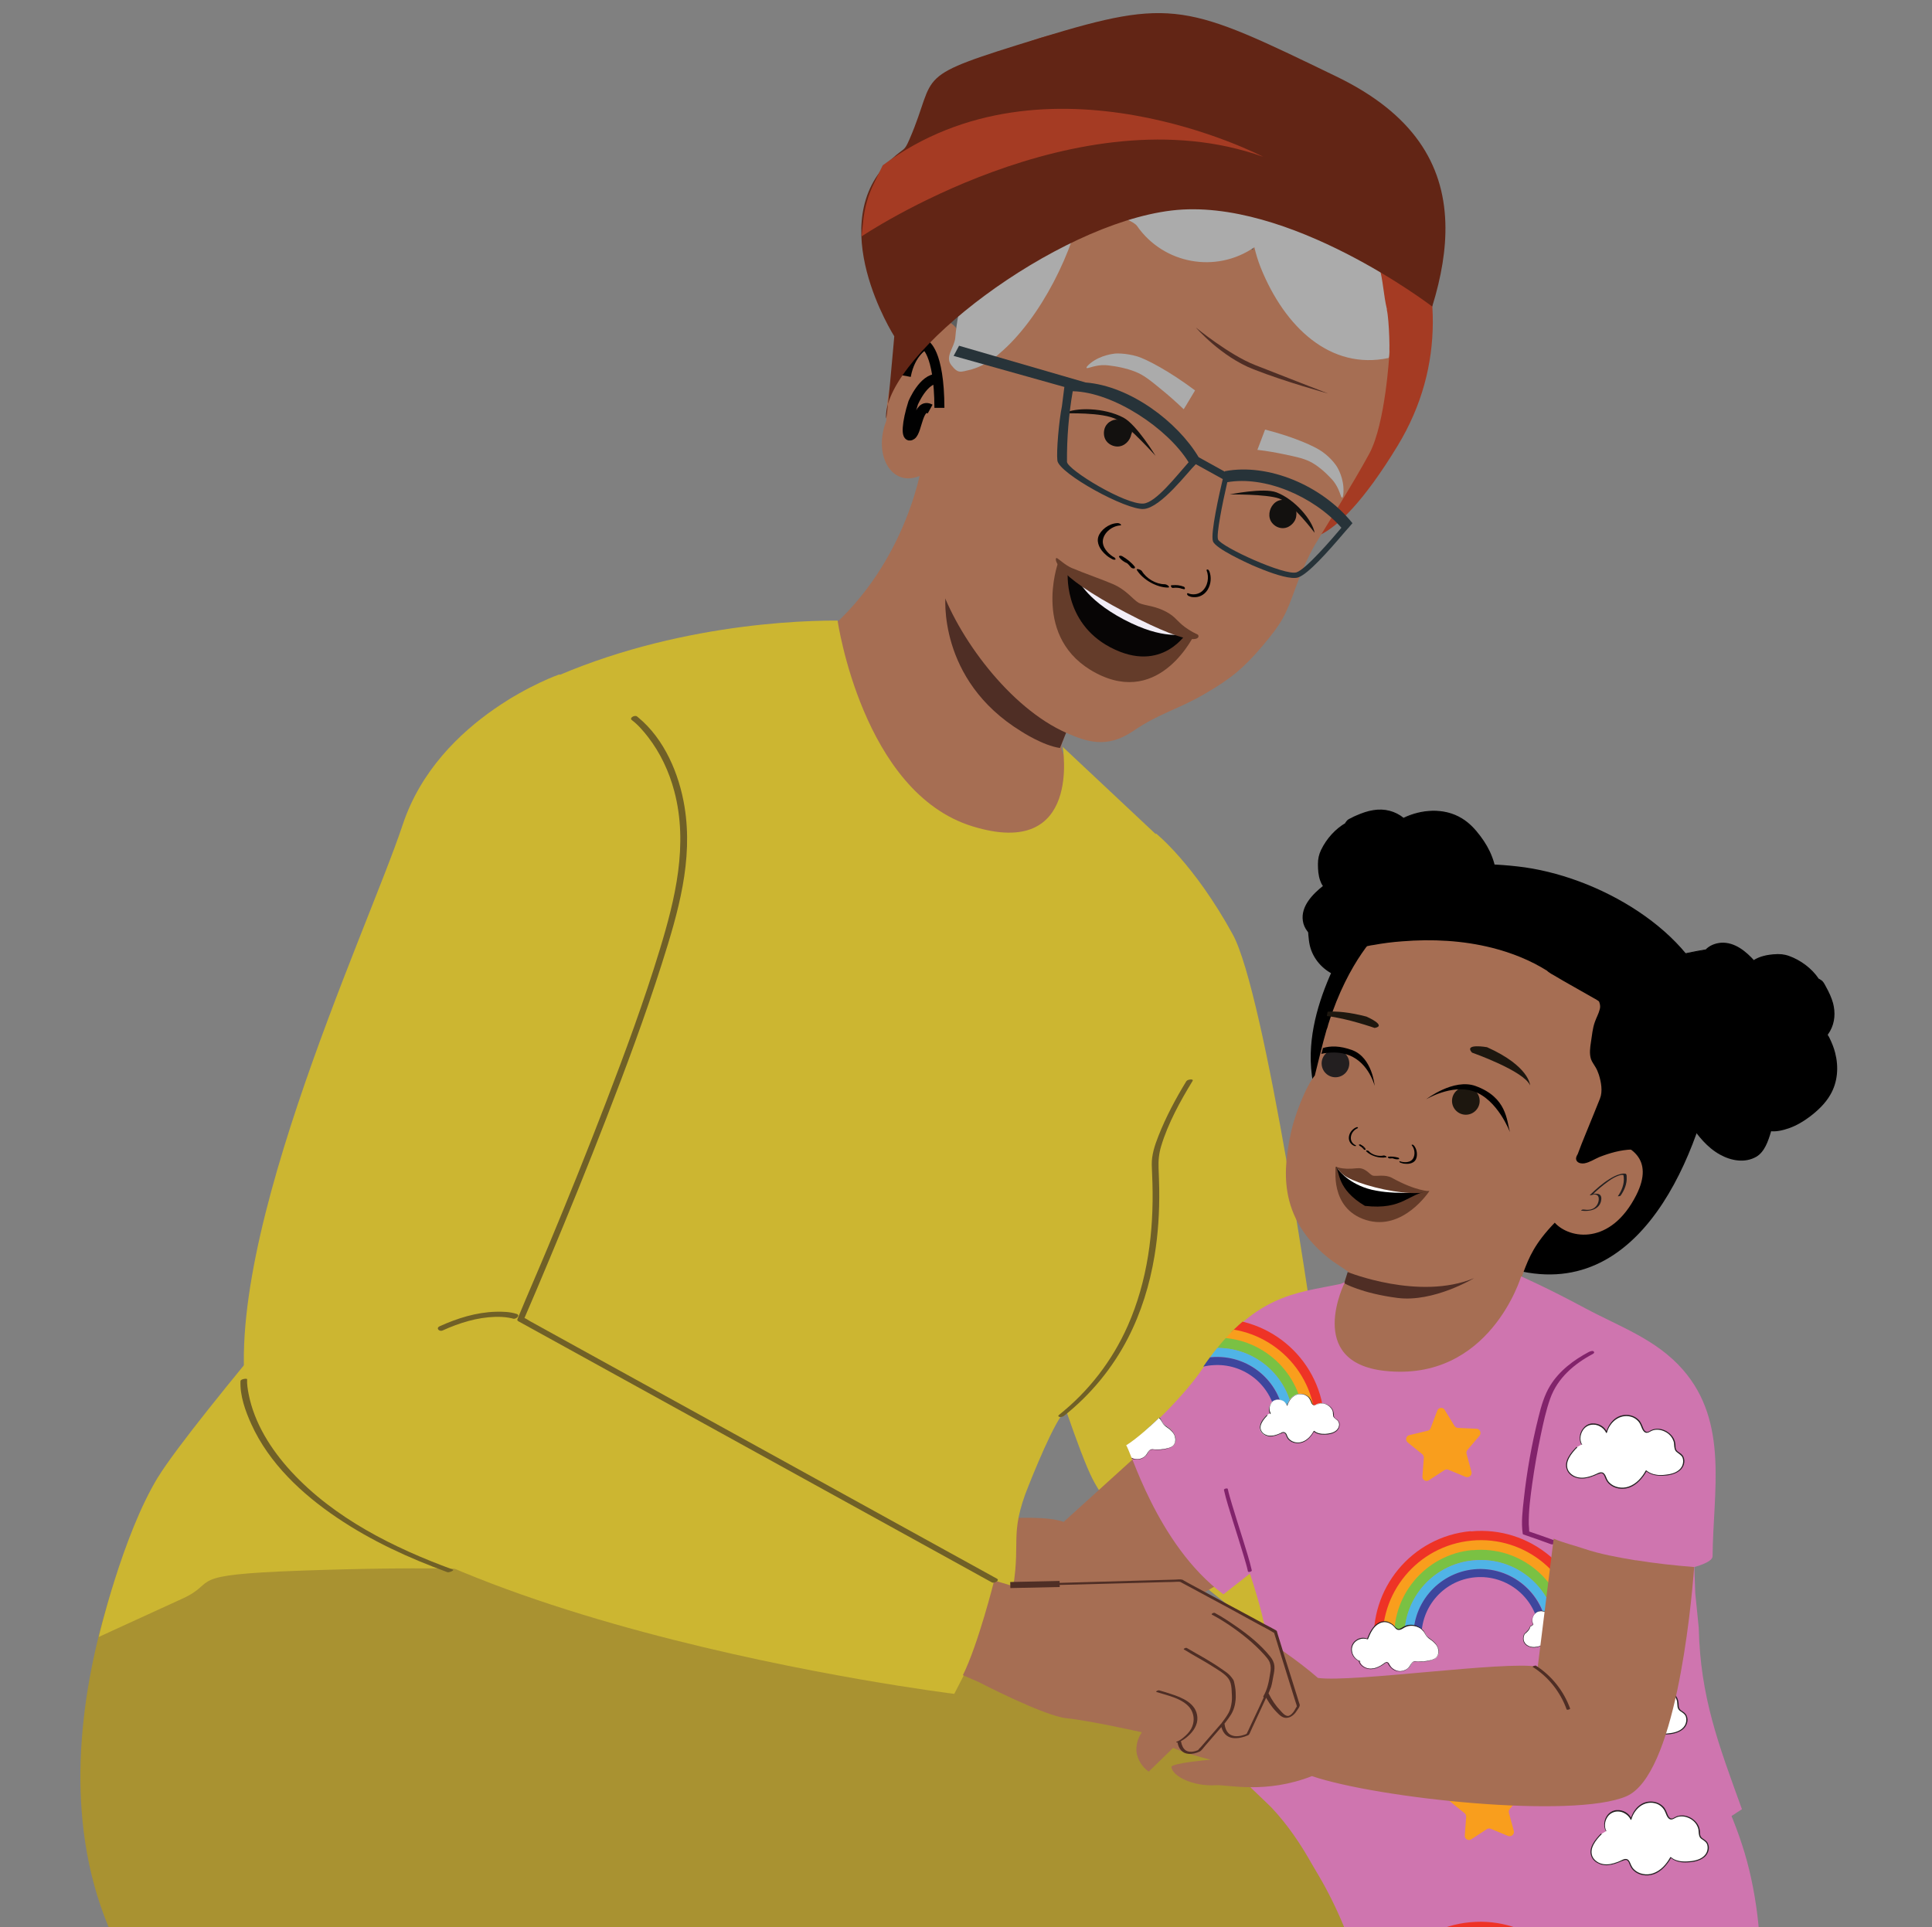 <?xml version="1.0" encoding="UTF-8"?>
<svg id="Layer_1" data-name="Layer 1" xmlns="http://www.w3.org/2000/svg" xmlns:xlink="http://www.w3.org/1999/xlink" viewBox="0 0 637.3 635.8">
  <rect x="0" y="0" width="637.3" height="635.8" fill="#808080" stroke="none"/>
  <defs>
    <style>
      .cls-1, .cls-2, .cls-3 {
        fill: none;
      }

      .cls-4 {
        fill: #7ac143;
      }

      .cls-5 {
        fill: #a99231;
      }

      .cls-6 {
        fill: #622515;
      }

      .cls-7 {
        fill: #010101;
      }

      .cls-8 {
        fill: #273339;
      }

      .cls-9 {
        fill: #5e5f5f;
      }

      .cls-10 {
        fill: #653c29;
      }

      .cls-11 {
        fill: #231f20;
      }

      .cls-12 {
        fill: #3d469d;
      }

      .cls-13 {
        fill: #13110f;
      }

      .cls-14 {
        fill: #f1edf6;
      }

      .cls-15 {
        fill: #ee3326;
      }

      .cls-16 {
        fill: #643c2a;
      }

      .cls-17 {
        fill: #a66e53;
      }

      .cls-18 {
        fill: #cf75af;
      }

      .cls-19 {
        fill: #fff;
      }

      .cls-20 {
        fill: #070505;
      }

      .cls-21 {
        fill: #513835;
      }

      .cls-22 {
        fill: #1d170f;
      }

      .cls-2 {
        stroke: #010101;
        stroke-width: 3.3px;
      }

      .cls-2, .cls-3 {
        stroke-miterlimit: 10;
      }

      .cls-23 {
        fill: #ccb631;
      }

      .cls-24 {
        fill: #82236b;
      }

      .cls-25 {
        fill: #ababab;
      }

      .cls-26 {
        fill: #50b4e6;
      }

      .cls-27 {
        fill: #f99e1d;
      }

      .cls-28 {
        fill: #a53b23;
      }

      .cls-29 {
        fill: #706027;
      }

      .cls-30 {
        clip-path: url(#clippath);
      }

      .cls-31 {
        fill: #4f2e25;
      }

      .cls-3 {
        stroke: #4f2e25;
        stroke-width: 2px;
      }
    </style>
    <clipPath id="clippath">
      <path class="cls-1" d="M573.06,585.01c-7.74-21.42-12.47-30.08-13.05-52.94,0-.06-1.1.17-.87-5.48-.17-3.46-2.71-11.26,0-13.51,2.66-2.19,8.72-3.98,8.72-5.95.17-21.36,2.31-42.78-12.87-60.15-8.72-9.99-19.74-14.14-32.1-17.84-12.3-3.69-20.96-7.68-20.96-7.68,0,0-10.68,34.46-45.26,30.71-26.55-2.89-13.16-29.27-13.16-29.27l-1.39.58c-14.84,3.12-28.75,3.23-45.72,28.17-5.54,8.14-17.61,20.55-24.94,25.23.98.12,10.97,34.41,31.98,49.01l8.72-6.81s14.95,42.2,12.93,53.4c-2.94,16.74,46.41,42.55,86.94,33.71,40.52-8.83,54.15-5.2,54.15-5.2l3.35-.75,3.46-15.3.06.06Z"/>
    </clipPath>
  </defs>
  <path class="cls-18" d="M547.49,557.3s22.28,29.33,29.56,59.81c7.27,30.48,4.91,69.91-19.86,80.47-24.71,10.56-189.35,3.75-189.35,3.75l-9.18-81.63s33.6-40.58,44.91-52.42c0,0,101.31,40.81,114.7,35.39,13.39-5.43,34.35-28.11,34.35-28.11"/>
  <path class="cls-15" d="M484.97,634.19c-19.4,1.79-33.66,18.99-31.81,38.39l4.16-.4c-1.62-17.09,10.97-32.21,28.06-33.83,17.09-1.62,32.21,10.97,33.83,28.06l4.16-.4c-1.79-19.4-18.99-33.66-38.39-31.81h0Z"/>
  <path class="cls-23" d="M379.79,478.5c13.57-5.48,28-9.18,42.6-10.28,13.74-1.04-.12-21.24,13.16-17.55l109.39,102.35s-29.04,37.47-27.19,42.89c0,0-76.49-38.68-110.61-64.77-11.89-9.06-37.18-29.56-44.85-50.4,4.27-2.19,13.1-.46,17.55-2.25h-.06Z"/>
  <path class="cls-23" d="M381.29,274.95s12.47,9.87,25.34,33.31c10.68,19.4,27.07,131.16,28.92,147.44-5.02,4.5,8.31,19.69,4.1,24.94-9.81,12.24-3.18,13.1-14.61,23.84-9.53,9.01-33.02,9.06-42.2,4.21-11.14-4.1-18.53-13.1-22.46-20.78-4.27-8.26-13.34-36.37-13.34-36.37l34.23-176.59h0Z"/>
  <path class="cls-21" d="M341.4,611.91h.17c-.06-.17-.17-.29-.23-.46v.46h.06Z"/>
  <path class="cls-17" d="M245.98,509.67c.58-4.91,5.31,1.62,17.55,1.33,0,0-21.47-8.95-16.86-17.9,1.21-2.37,7.22,6,11.78,7.33,4.68,1.39,9.18-.17,9.18-.17,0,0-16.45-9.06-14.26-14.03,1.1-2.48,7.04,1.44,11.78,2.89,4.91,1.5,8.6.58,8.6.58,0,0-9.7-3.58-7.97-8.37,1.73-4.79,11.03-1.5,17.78,1.56,4.27,1.96,14.2,11.78,18.99,17.43,11.26,3.23,38.16-1.79,48.32,1.79l52.24-47.34,27.02,50.63s-61.83,39.54-73.2,38.91c-18.99-1.04-40.7-1.67-61.19-12.24-16.11,3.64-27.94-1.39-31.87-1.73-7.39-.63-13.74-5.08-13.57-8.08.06-1.27,13.16-.46,13.16-.46,0,0-18.18-7.1-17.61-12.01h0l.12-.12Z"/>
  <path class="cls-5" d="M453.33,718.18c-13.39,83.24-25.05,171.8-51.61,254.98,0,0-89.94,7.79-99.46-12.53,0,0,7.74-146.45-19.22-254.4-23.73-95.08-232.01-130.46-204.47-135.02,43.3-7.22,274.72-6,324.77,16.16,33.14,14.72,58.88,75.62,50.05,130.81h-.06Z"/>
  <path class="cls-5" d="M430.99,666.75c3.18-6.41,10.91-2.6,18.3-.17-.98-9.64-2.83-19.11-6.18-28.4-5.31-14.84-13.1-30.6-23.67-41.79-2.48-2.6-20.72-19.11-19.97-21.82-47.05-39.66-115.57-81.92-115.57-81.92,0,0-248.29,83.65-232.35,156.96,21.19,97.16,294.53,74.12,379.5,56.63.4-.12,5.83,50.45,14.14,8.43,1.1-5.31,2.48-10.56,4.04-15.7,3.58-11.66-23.67-21.42-18.3-32.21h.06Z"/>
  <path class="cls-9" d="M318.43,44.45c7.39-4.91,16.57-6.58,23.67-1.44,5.54-15.59,24.01-18.99,39.6-13.51,7.91,3.18,14.66,9.87,23.15,10.1,5.31.17,10.22-2.14,15.41-3.69,21.47-6,42.2,18.42,50.57,39.08,8.37,20.67-1.67,36.37-16.39,53.05-6.81,7.79-8.2,12.93-12.93,22.23-4.45,8.77-16.51,23.67-20.09,32.67-3.58,9.06,6.99,23.96-2.48,21.19l-95.25-49.88c-15.93-2.77-23.73-10.85-26.27-26.79-1.56-10.74.23-10.56,3.46-20.9,3.87-13.68-5.77-28.75.12-41.74,3.41-8.26,10.28-15.01,17.38-20.44h0l.06.06Z"/>
  <path class="cls-28" d="M306.24,39.19s41.04-3.93,83.65,18.01c42.6,21.94,53.92,57.5,54.21,80.07.29,22.51-15.82,39.89-15.82,39.89,0,0,9.99,7.27,32.67-29.96,33.08-54.26-13.1-112.22-27.54-117.53-14.49-5.31-82.38-48.32-127.12,9.53h-.06Z"/>
  <path class="cls-17" d="M304.34,151.99s-4.33,33.02-31.63,56.4c-3,2.54-30.42,9.99-30.42,9.99l28.92,20.72c16.45,11.08,53.05,51.72,72.85,52.13l20.84-23.84s-15.53-16.74-14.78-21.3c.75-4.56,16.34-35.33,16.34-35.33"/>
  <path class="cls-31" d="M352.37,240.14s-6.93-4.1-11.49-7.56c-4.56-3.46-13.39-6.52-28.98-36.14,0,0-2.89,27.82,25.05,44.91,0,0,7.16,4.68,12.7,5.43l2.66-6.64h.06Z"/>
  <path class="cls-17" d="M438.32,97.79c.06.12.17.23.23.4,0-.23-.06-.46-.12-.64l-.12.29h0v-.06ZM449.58,106.39c.12.29.23.52.35.81l.12-.23s-.35-.81-.46-.58h0ZM309.88,192.4c5.83,17.61,23.15,41.16,41.91,49.41,6.7,2.94,13.34,5.25,21.94-.58,8.72-5.95,14.72-7.1,23.55-12.24,8.49-4.91,12.87-8.43,19.17-15.88,6.52-7.74,7.62-10.04,10.97-19.34,1.5-4.16,4.1-10.22,6.23-13.85,2.48-4.21,12.76-20.44,18.07-30.31,5.31-9.93,6.58-32.85,6.58-32.85.75-3-3.69-3.41-4.1-6.29l-1.21-.58s.46.58,0,1.39c-1.39-.98-2.48-2.54-3.18-3.98h0c-2.19,0-3.58-1.73-4.33-3.81-.12.29-.12.98.17,1.1-1.9-.64-3.29-2.31-3.93-3.98-.12.29-.12.98-.23,1.21-1.21-.92-2.19-2.25-3-3.58.12.52,7.27,2.77,7.22,2.94-1.9-.64-.17.98-.98-1.1l-.98-1.73c-1.62-.46-2.02.46-2.66-1.21.17.4.69-3.41.52-3.12-1.79-.87-1.21-.75-2.31-2.31-.12.29-5.72-.64-5.83-.35-1.5-.75-1.79.81-2.42-.87.17.4,1.62-.58,1.79-.17-1.9-.64-3.12.17-3.93-1.91.17.4-4.39-5.89-4.39-5.89-1.9-.64-1.9.12-2.83-1.73.35.81-7.97-4.56-7.91-3.87-1.5-.75.12,6.81-.63,5.43-.12.29-3-2.48-3-2.48-1.62-.46-.06,2.02-.69.35-.12.29-.23,1.21,0,1.39-2.19-.06-3.98-1.62-5.2-3.64.35.81.35,1.56.52,1.96-1.5-.75-2.77-1.04-3.75-2.89-.12.29,0,1.39.35,1.5-1.73-.17-3.41-1.33-4.45-2.89-.12.29.17,1.1.35,1.5-1.33-.29-2.48-.92-3.29-2.31l.35,1.5c-1.21-.58-2.37-.46-3.87-1.91-.12.29.35.81.17,1.1-.87-.46-2.08-1.04-2.83-1.73-.12.29.46,1.27.17,1.1-1.21-.58-2.37-.46-3.52-1.79.17.4.17,1.1.35,1.5-1.21-.58-2.48-.92-3.41-2.02-.12.29-.12.98,0,1.39-1.21-.58-2.37-.46-3.52-1.79-.12.29.17,1.1.35,1.5-1.21-.58-2.48-.92-3.58-1.79-.12.29.35.87.46,1.27-1.21-.58-2.48-.92-3.69-2.19-.29.52-.12.98-.23,1.21-.87-.46-1.33-.98-2.25-1.44l-1.73-.17c-6.81,3.35-20.2-8.72-20.2-8.72-12.82,2.77-19.17,46.41-21.42,51.67-2.25,5.31-5.89,5.31-5.89,5.31-.52-2.66-5.14,2.08-4.96-.52,0-2.37,1.85-4.5,1.9-6.81-.52-5.66-7.1-7.27-11.72-6.12l-.98.64c-7.56,3.87-12.07,25.4-11.55,32.73-4.73,12.01,2.42,23.15,12.3,17.61l-.63,5.31"/>
  <g>
    <path class="cls-7" d="M384.12,192.75c-2.77,0-5.95-1.85-7.45-4.33-.35-.52-2.08-1.04-1.62-.29,2.02,3.23,6.7,5.77,10.28,5.72.35,0,.4-.23.12-.52s-.87-.58-1.27-.58"/>
    <path class="cls-7" d="M374.36,187.03c-1.1-1.44-2.6-2.6-4.16-3.52-.23-.12-.58-.23-.87-.12-.17,0-.29.23-.17.4.52.81,1.39,1.44,2.31,1.9.29.12.69.23.98.12.23-.17,0-.4-.17-.52-.75-.35-1.44-.87-1.85-1.56-.35.12-.69.17-1.04.29,1.39.87,2.71,1.9,3.69,3.18.17.23.63.35.92.35.23,0,.52-.17.35-.4"/>
    <path class="cls-7" d="M367.78,184.03c-1.9-.98-3.75-2.94-3.98-4.85-.35-2.89,2.71-5.66,5.77-5.83.35,0,.29-.29,0-.46-.29-.23-.75-.35-1.15-.29-2.71.17-5.43,2.31-6.12,4.5-.63,2.02.52,4.27,2.54,6,.58.52,1.27.98,1.96,1.33.29.17.87.35,1.1.17.23-.17,0-.4-.23-.52"/>
    <path class="cls-7" d="M388.1,193.5c0-.29.29-.35.4-.23.52.29,1.1.4,1.73.23.06.29.12.58.17.87-1.1-.4-2.31-.58-3.52-.4-.23,0-.46-.17-.58-.4-.06-.17-.12-.46.17-.52"/>
    <path class="cls-7" d="M386.54,193.09c1.39-.17,2.71,0,3.93.46.17.06.35.29.4.46,0,.17,0,.35-.23.4"/>
    <path class="cls-7" d="M391.97,195.75c1.27.58,3.18.46,4.5-.64,2.02-1.73,2.42-4.73,1.56-6.87-.12-.23.12-.4.29-.35.23,0,.46.29.58.52.75,1.9.63,4.27-.58,6.23-1.15,1.79-3,2.54-4.73,2.37-.52,0-1.04-.17-1.56-.4-.17-.12-.46-.35-.46-.64s.23-.29.4-.23"/>
  </g>
  <path class="cls-13" d="M423.03,164.92c2.08,0,3.87,1.73,4.45,3.18.12.35.29,1.27.06,2.48-.29,1.56-1.62,2.89-2.94,3.41-1.79.69-3.81,0-4.96-1.44-1.56-1.9-.98-4.68.4-6.18.23-.29,1.33-1.44,3-1.44"/>
  <path class="cls-13" d="M405.65,163.13s11.14-2.31,15.41-.69c6.23,2.37,11.95,9.35,12.58,13.34,0,0-7.27-9.76-11.72-11.31-4.27-1.5-16.28-1.33-16.28-1.33h0Z"/>
  <path class="cls-13" d="M372.98,140.85c-1.21-1.67-3.98-2.71-5.54-2.31-.35.12-1.39.4-2.19,1.33-1.1,1.15-1.33,3-.92,4.39.52,1.85,2.37,3,4.16,3.06,2.48.06,4.33-2.02,4.68-4.04.06-.35.69-.81-.29-2.19"/>
  <path class="cls-13" d="M381.17,150.38s-6.18-10.22-10.56-12.58c-6.41-3.41-15.99-3.46-19.63-1.39,0,0,12.99-.52,17.43,2.02,4.21,2.42,12.76,11.95,12.76,11.95h0Z"/>
  <path class="cls-25" d="M417.31,141.72c-.46,1.27-.98,2.54-1.44,3.81-.35.98-.75,1.9-1.1,2.89,3.52.4,6.47.98,8.72,1.44,4.68.98,7.04,1.5,9.47,2.89,2.54,1.5,4.39,3.35,5.14,4.1,1.04,1.04,1.73,1.73,2.42,2.83,1.56,2.42,1.73,4.5,2.19,4.5.4,0,.46-1.79.46-1.96.17-4.45-1.96-7.91-2.14-8.2,0,0-1.56-2.66-4.91-5.02-2.25-1.62-9.06-4.79-18.82-7.27"/>
  <path class="cls-25" d="M394.16,128.9c-.69,1.15-1.39,2.31-2.08,3.46-.52.87-1.04,1.79-1.62,2.66-2.77-2.66-5.25-4.79-7.16-6.35-3.98-3.29-6.06-4.96-8.89-6.06-2.94-1.15-5.77-1.62-6.87-1.79-1.56-.23-2.6-.4-3.98-.35-3,.17-4.85,1.27-5.14.92-.23-.35,1.15-1.44,1.27-1.56,3.46-2.77,7.79-3.12,8.14-3.18,0,0,3.23-.29,7.45.98,2.89.92,10.16,4.62,18.88,11.14"/>
  <path class="cls-2" d="M309.88,134.56c-.06-18.7-4.79-20.84-4.79-20.84,0,0-4.79,2.31-6.29,10.33"/>
  <path class="cls-2" d="M306.82,134.96c-4.1-2.25-4.21,7.16-6.18,8.54-1.96,1.39-1.44-4.27.58-10.56,0,0,3.41-8.2,8.14-7.97"/>
  <path class="cls-31" d="M438.04,129.82s-13.8-3.75-24.53-7.97c-10.74-4.16-19.05-13.8-19.05-13.8,0,0,10.97,9.01,19.45,12.35,8.49,3.35,24.13,9.41,24.13,9.41h0Z"/>
  <path class="cls-25" d="M457.49,102c-.06-.23,0,.12,0,0-1.15-4.79-1.21-9.47-2.6-14.2-1.33-4.68-2.77-8.95-4.33-13.51-.12-.29-3.58-1.79-3.64-2.02,0,0-.06-.23-.12-.29,0-.12-.12-.29-.17-.4l-.35-.98c-13.68-13.91-33.31-22.98-53.63-24.71-39.49-3.35-74.18,25.98-77.53,65.46-.29,3.41-3.58,6.29-1.27,9.18s2.94,2.19,6.52,1.39c3.52-1.04,6.75-2.89,9.41-5.37,13.45-11.43,24.59-33.83,27.59-51.26.75,3.81,15.53,6.12,17.72,9.29,8.77,12.58,26.09,15.7,38.68,6.99.52,2.25,1.21,4.5,2.08,6.7,7.97,19.8,23.09,33.89,42.14,29.85.69-.17.23-12.87-.52-15.88h0v-.23Z"/>
  <path class="cls-8" d="M351.1,127.63l-.81,6.41c-.98,4.79-1.85,14.89-1.5,17.9.52,4.27,22.74,16.45,28.52,15.99,5.72-.46,14.55-12.3,17.15-14.78l8.89,4.91c-1.04,4.33-4.16,18.07-3.23,20.55.92,2.48,11.55,7.22,12.76,7.79.98.4,2.37,1.04,3.93,1.62,4.1,1.62,9.24,3.23,11.43,2.48,3.23-1.1,9.64-8.26,15.47-15.12l.92-1.04c.23-.23.4-.4.46-.52h0l1.04-1.21c-10.16-12.58-27.88-19.86-42.08-17.15v.17l-8.66-4.79c-6.87-11.55-22.51-23.5-37.29-24.65h0l-41.74-12.12-1.79,3.35,36.43,10.22h.12ZM401.78,177.91c-.58-1.56,1.33-11.31,3.06-18.82,12.24-2.14,28.23,4.45,37.64,15.01l-.12.17c-3.12,3.69-11.49,13.45-14.66,14.55-3.75,1.27-24.82-8.37-25.92-10.85h0v-.06ZM351.96,152.34c-.06-7.79.58-15.59,1.9-23.26,13.51.29,31.4,12.35,38.22,23.44-4.21,4.73-10.8,13.28-14.89,13.62-5.95.46-24.94-11.08-25.23-13.74h0v-.06Z"/>
  <path class="cls-6" d="M294.99,110.95s-23.9-37.47-.87-58.48c4.45-4.04,4.04-2.31,5.89-6.52,9.7-22.34-.35-20.09,43.3-33.48,43.64-13.39,48.38-11.03,97.5,12.76,25.34,12.24,35.33,28.81,35.96,48.2.29,8.72-1.33,18.01-4.33,27.71,0,0-47.39-36.31-85.96-31.69-38.56,4.62-93.98,47.28-94.21,67.83-.06,5.77,2.71-26.21,2.71-26.21h0v-.12Z"/>
  <path class="cls-28" d="M284.13,78.04s71.35-48.14,132.54-26.32c0,0-71.47-37.41-125.5,2.83l-2.94,6.06c-1.85,3.75-3,7.85-3.46,12.01l-.58,5.37h0l-.06.06Z"/>
  <path class="cls-16" d="M372.63,199.67c-9.24-4.85-23.67-13.8-23.67-13.8,0,0-8.83,24.94,12.58,36.2,21.42,11.26,32.62-13.05,32.62-13.05,0,0-12.3-4.5-21.53-9.41h0v.06Z"/>
  <path class="cls-20" d="M372.69,199.73c-4.39-2.31-20.44-11.49-20.44-11.49,0,0-1.85,16.97,14.03,25.34,17.26,9.06,25.46-5.2,25.46-5.2l-18.99-8.66h-.06Z"/>
  <path class="cls-14" d="M372.57,200.43c-4.39-2.31-17.38-10.04-17.38-10.04,0,0,2.42,7.1,15.59,14.03s19.74,4.68,19.74,4.68l-17.9-8.72h0l-.06.06Z"/>
  <path class="cls-16" d="M395.26,209.49c-.4-.35-1.04-.4-3.12-1.73-3.46-2.19-3.87-3.69-6.41-5.31-4.33-2.71-8.08-2.54-10.04-3.52-1.96-1.04-3.93-4.21-8.6-6.23-2.71-1.21-9.76-3.69-13.57-5.31-2.25-.98-4.39-3.12-4.96-3.29-.75-.17-1.85,5.02,22.74,17.95,24.59,12.93,24.48,7.97,23.9,7.45h.06Z"/>
  <path class="cls-5" d="M52.01,487.45s-50.11,92.02-9.81,161.17c19.22,32.96,76.72,32.9,76.72,32.9l59-67.14,24.59-112.05-150.5-14.89h0Z"/>
  <path class="cls-23" d="M350.46,246.32l33.71,31.63c2.14,2.19,13.68,20.78,15.59,23.15-3.35,13.34-5.89,19.11-7.39,32.73-1.04,9.41-1.85,18.82-2.71,28.23-.92,9.76-2.14,19.45-3.69,29.15-1.62,10.04-3.69,20.03-6.93,29.73-2.77,8.2-7.27,15.24-12.87,21.76-5.25,6.12-11.37,17.61-15.99,24.25-4.5,6.41-12.01,26.09-12.01,26.09-5.54,15.53-.46,16.22-5.48,38.33-.29,1.39-.17-1.39,0,0-16.57,2.25-33.19,5.66-49.82,4.73-8.49-.46-16.91,1.56-25.4,1.96-21.13.92-39.95-8.77-59.4-15.3-17.84-5.95-59.57-5.95-98.83-4.56-39.25,1.39-26.79,3.64-39.08,9.24l-27.59,12.64s7.85-33.6,19.51-52.65c11.66-19.05,74.87-92.13,74.87-92.13,0,0,27.71-157.31,41.56-164.87,41.79-22.8,88.78-25.75,107.78-25.69,0,0,8.2,56.75,44.51,67.89,36.31,11.2,29.73-26.32,29.73-26.32h-.06Z"/>
  <path class="cls-23" d="M184.44,222.53s-39.77,13.8-51.61,49.59c-11.89,35.73-63.67,144.95-50.17,195.81,36.02,66.79,232.12,90.92,232.12,90.92l18.47-35.85-150.21-100.27s6.47-70.77,9.76-100.04c3.29-29.27-2.02-98.14-2.02-98.14l-6.23-1.96-.12-.06Z"/>
  <g>
    <path d="M444.33,271.43l.81-.98c6.87-3.81,12.82-4.45,17.72-.35.06,0,13.68-7.56,23.44,3.75,8.49,9.81,6.52,16.86,6.52,16.86,0,0,6.41,2.14,7.97,4.91,3.58,6.29-1.96,14.03-6.81,17.43-6.64,4.68-12.53,7.27-12.53,7.27,0,0-6.23,1.56-10.97,2.37-4.73.81-12.24-2.94-12.24-2.94,0,0-5.25,6.93-8.6,4.91-1.39-.87-4.39-1.85-7.33-2.77-5.43-1.62-9.35-6.35-9.99-11.95-.12-.87-.17-1.73-.29-2.71,0,0-4.33-4.33.46-10.68,1.04-1.39,2.48-2.89,4.5-4.39,0,0-2.08-2.19-1.62-8.72.17-2.83,3.75-9.06,9.01-12.01h-.06Z"/>
    <path d="M444.73,271.43c.23-.29.46-.64.75-.92.58-.52,1.56-.87,2.19-1.15,1.73-.81,3.58-1.44,5.43-1.73,3.41-.52,6.64.46,9.24,2.66.17.12.58,0,.69-.12,1.21-.69,2.54-1.15,3.87-1.5,3-.87,6.23-1.15,9.29-.46,4.27.92,7.68,3.46,10.39,6.81s4.73,6.87,5.6,10.91c.29,1.56.58,3.35.12,4.91,0,.06,0,.12.06.12,1.33.46,2.6.98,3.87,1.62,2.08,1.1,3.93,2.37,4.73,4.68,1.9,5.37-1.9,11.14-5.77,14.61-2.37,2.08-5.2,3.75-7.91,5.31-1.79,1.04-3.64,2.02-5.54,2.89-.17.06-.35.12-.46.23-.29.12.17,0,0,0-.58,0-1.33.35-1.9.46-2.66.63-5.31,1.21-8.02,1.73-2.83.52-5.54-.06-8.26-.98-1.5-.52-3.06-1.1-4.5-1.79-.23-.12-.69,0-.87.17-1.33,1.79-3.06,3.64-5.08,4.62-.63.29-1.27.52-1.96.35-.75-.17-1.5-.69-2.19-1.04-2.31-.98-4.79-1.56-7.16-2.48-3.93-1.62-6.99-4.96-8.2-9.06-.29-1.04-.46-2.08-.58-3.12-.06-.63,0-1.62-.29-2.14-.52-.81-1.04-1.44-1.33-2.37-1.67-5.08,2.6-9.64,6.29-12.47,0,0,.17-.12.06-.17-.35-.35-.58-.87-.75-1.27-.58-1.39-.81-2.94-.87-4.45-.12-1.79,0-3.52.63-5.2.69-1.67,1.67-3.29,2.77-4.73,1.5-1.9,3.29-3.58,5.43-4.79.52-.29-.29-.29-.52-.12-3.52,2.02-6.41,5.25-8.2,8.95-.75,1.56-1.04,3-1.04,4.68,0,1.85.12,3.75.75,5.48.23.63.52,1.33.98,1.85v-.17c-3.41,2.71-7.45,6.75-6.7,11.6.17,1.21.69,2.37,1.44,3.35.06.12.17.17.23.29.12.23.12.52.12.81.12,1.27.23,2.54.52,3.75,1.04,4.27,4.16,7.85,8.2,9.64,2.48,1.1,5.14,1.62,7.62,2.71.75.35,1.44.87,2.25.98.63.12,1.27,0,1.9-.17,2.66-.75,4.96-3.18,6.58-5.31l-.87.17c3,1.5,6.29,2.66,9.58,3,2.42.29,4.79-.35,7.16-.87,2.08-.46,4.21-.92,6.29-1.44.69-.17,1.27-.4,1.96-.75,1.85-.87,3.64-1.85,5.43-2.89,4.73-2.77,9.41-5.77,12.24-10.68,2.25-3.93,3.12-9.58-.92-12.7-1.5-1.15-3.29-1.96-5.02-2.66-.35-.12-1.04-.23-1.33-.46.12.12.12,0,.12-.23.46-2.6-.17-5.37-1.1-7.74-.92-2.42-2.25-4.68-3.81-6.75-1.73-2.31-3.64-4.39-6.12-5.89-5.83-3.58-13.39-3.06-19.4-.12-.12.06-.29.12-.4.17l.69-.12c-2.89-2.37-6.41-3.23-10.04-2.66-1.96.29-3.87.98-5.72,1.79-.58.23-1.15.52-1.67.81-.35.17-.81.35-1.15.64s-.58.69-.81.98c-.17.23.69.12.87,0h0l.12-.06Z"/>
  </g>
  <path d="M495.47,421.46c-23.78.06-36.83-18.13-50.05-36.66-7.74-10.8-13.45-23.78-13.05-37.35.35-11.72,4.73-23.03,10.04-33.37,4.79-9.29,10.33-17.03,19.63-22.23,8.83-4.96,19.17-7.04,29.33-6.7,3,.12,6.06.35,9.06.69,26.67,2.89,58.48,21.53,64.89,45.95.58,2.19.98,4.56,1.33,6.93,0,0,.46,5.08.23,6.75-4.62,29.73-22.74,82.72-64.71,74.06-3.64-.75-7.04-.92-6.58,1.85h0l-.12.06Z"/>
  <path class="cls-17" d="M425.51,375.4c1.15-7.04,5.54-17.49,8.2-20.55.75-3.18,1.73-6.87,2.83-11.31.35-1.27.69-2.54,1.04-3.75.23-.58.46-1.21.58-1.85,6.7-21.36,16.97-30.65,16.97-30.65,13.1-11.78,31.46-15.7,48.2-10.28,19.86,5.95,34.46,23.03,40.47,37.75,3,7.33,3.18,15.47.52,22.92-2.25,6.35-10.1,11.89-13.8,18.47,7.04,1.62,15.36,6,9.24,18.13-8.43,16.68-21.99,14.55-26.9,9.12-6.64,6.87-8.49,11.49-10.28,16.22-1.85,4.96-3.18,14.89-2.83,17.26l11.37,8.77c-21.76,20.03-76.78,26.67-82.2-14.95l14.61-7.68,1.27-3.41c-.46-.17,1.62.98-5.08-3.41-19.74-14.55-15.59-32.62-14.26-40.87h0l.06.06Z"/>
  <path class="cls-31" d="M443.4,423.37l1.15-3.69s23.61,9.53,41.68,2.02c0,0-13.34,8.08-25.28,6.52-11.95-1.56-17.55-4.85-17.55-4.85h0Z"/>
  <g>
    <path d="M521.28,380.53c-.29.52-.63,1.1-.58,1.67.12.81,1.04,1.27,1.85,1.21s1.56-.46,2.25-.81c4.62-2.37,14.95-5.37,19.45-2.83,12.07-16.45,14.95-35.68,7.79-54.78-2.25-6.06-9.76-13.62-12.01-15.99-13.8-14.43-27.88-17.84-45.78-19.28-26.73-2.14-30.42,2.6-44.68,22.4,0,0,34.87-8.95,61.77,7.74-.92.06,16.8,9.64,16.97,10.04,1.56,3.23-1.44,4.91-2.14,10.68-.52,4.21-1.79,7.16.75,10.56,1.79,2.37,2.71,7.68,1.96,10.56l-7.56,18.88h0l-.06-.06Z"/>
    <path d="M520.47,380.71c-.46.75-.92,1.67-.23,2.48.58.63,1.56.75,2.37.63,1.73-.29,3.35-1.39,4.96-2.08,3.41-1.33,7.04-2.37,10.68-2.48,1.73-.06,3.64,0,5.2.87.35.17,1.27,0,1.56-.35,4.5-6.12,7.97-12.99,9.93-20.32,1.85-7.04,2.31-14.37,1.27-21.59-.52-3.75-1.44-7.5-2.66-11.08-1.04-3.06-2.48-5.72-4.39-8.31-1.79-2.48-3.81-4.79-5.89-7.04-1.85-1.96-3.69-3.93-5.66-5.77-4.85-4.45-10.33-8.14-16.39-10.68-5.83-2.48-12.01-3.87-18.24-4.73-6.35-.87-12.82-1.39-19.22-1.33-4.56,0-9.18.46-13.45,2.02-8.37,3.06-13.74,10.56-18.82,17.49-.92,1.27-1.79,2.48-2.71,3.75-.35.46.63.29.87.23.29-.06.63-.17.92-.23.23,0-.17,0,0,0h.23c.23,0,.4-.12.63-.12.52-.12,1.04-.23,1.62-.29,3.12-.58,6.29-.98,9.47-1.21,9.93-.81,20.03-.29,29.67,2.14,6.41,1.62,12.64,4.1,18.24,7.62l.92-.63c-.23,0-1.1.23-.98.58,0,.12.23.23.35.35.58.46,1.21.81,1.85,1.15,2.19,1.33,4.45,2.6,6.7,3.87,2.25,1.27,4.27,2.42,6.41,3.64.52.29,1.1.58,1.62.98.23.17.29.46.4.87.17.63.17,1.27,0,1.85-.35,1.44-1.15,2.83-1.62,4.21-.75,2.08-.92,4.33-1.27,6.52-.29,1.9-.58,3.87,0,5.72.35.98.98,1.73,1.5,2.66.46.75.81,1.62,1.1,2.48.75,2.42,1.33,5.48.35,7.91-.75,1.79-1.44,3.64-2.19,5.43-1.67,4.21-3.52,8.43-5.08,12.7,0,.12-.06.17-.12.23-.12.35,1.44.17,1.62-.29l4.33-10.85c.87-2.14,1.73-4.33,2.6-6.47.17-.46.4-.98.58-1.5.4-1.15.35-2.42.29-3.64-.12-1.9-.52-3.93-1.33-5.66-.35-.81-.92-1.44-1.33-2.19-.52-.87-.87-1.85-.98-2.89-.23-2.02.35-4.1.63-6.12s.69-3.93,1.56-5.89c.52-1.21,1.15-2.42,1.15-3.75,0-.69-.12-1.67-.75-2.08-1.5-.98-3.12-1.85-4.68-2.71-2.37-1.33-4.73-2.66-7.1-4.04-1.56-.92-3.23-1.73-4.68-2.83l-.17-.17h0c-.12-.35-.46-.17-.92.52.12,0,1.27-.4.92-.63-9.87-6.12-21.36-9.12-32.85-9.93-8.31-.58-16.74-.17-25,1.27-1.62.29-3.23.58-4.79.98l.87.23c3.06-4.27,6.06-8.6,9.53-12.53,2.54-2.89,5.37-5.48,8.77-7.22,3.58-1.79,7.56-2.42,11.55-2.66,6-.29,12.12.17,18.13.81,6.18.69,12.35,1.73,18.18,3.81,5.95,2.08,11.43,5.2,16.34,9.12,4.45,3.58,8.43,7.79,12.07,12.12,2.02,2.42,3.93,4.91,5.37,7.68,1.62,3.06,2.54,6.64,3.29,9.99,1.62,7.1,1.9,14.43.69,21.59-1.21,7.16-3.87,14.03-7.62,20.26-.98,1.62-2.08,3.23-3.18,4.79.52-.12,1.04-.23,1.56-.35-2.77-1.5-6.35-1.15-9.35-.63-3.46.58-6.93,1.62-10.16,3.06-.35.17-.69.29-1.04.46-.46.23-1.04.69-1.62.69s-1.15-.4-1.27-.92c-.17-.63.23-1.27.52-1.73.17-.29-.58-.23-.69-.17-.29,0-.81.17-.98.46h0l.06-.12Z"/>
  </g>
  <circle class="cls-11" cx="440.52" cy="350.86" r="4.56"/>
  <path d="M436.36,345.78c2.48-.75,5.6-.81,9.7.69,6.64,2.48,7.39,11.78,7.39,11.78,0,0-1.85-7.45-8.31-10.04-3.12-1.27-6.47-1.1-9.29-.52.23-.63.4-1.27.52-1.9h0Z"/>
  <path class="cls-22" d="M485.55,347.28s17.09,6,19.17,10.8c0,0-.17-6.29-14.2-12.58,0,0-7.79-1.39-4.96,1.79h0Z"/>
  <path class="cls-22" d="M437.86,334.18c0-.12.06-.29.12-.4,2.89-.17,7.04.12,12.76,1.62,0,0,6.93,3,2.71,3.75,0,0-9.06-3.18-15.76-3.93,0-.35.12-.69.17-.98h0v-.06Z"/>
  <path class="cls-11" d="M534.56,394.5c1.27-1.79,2.19-3.98,2.02-6.23,0-.4,0-.92-.4-1.04-.58-.12-1.27,0-1.79.17-1.21.29-2.37.92-3.41,1.56-2.37,1.44-4.5,3.35-6.52,5.31-.23.17.52.06.58,0,.52-.17,1.21-.29,1.73,0,.69.4.69,1.39.52,2.08-.17.81-.58,1.5-1.21,2.02-1.04.87-2.42.87-3.69.69-.17,0-.46,0-.63.12,0,0-.35.17-.12.23,2.48.4,5.77-.23,6.47-3.06.23-.92.23-2.14-.87-2.42-.81-.23-1.79,0-2.6.29h.58c1.67-1.62,3.46-3.18,5.43-4.56,1.04-.75,2.19-1.44,3.46-1.85.46-.12.87-.23,1.27-.17.12,0,.17.06.12,0,0,0,.12.63.12.75.23,2.25-.69,4.5-1.96,6.29,0,0,.75,0,.87-.17h.06Z"/>
  <circle class="cls-22" cx="483.53" cy="363.22" r="4.56"/>
  <path d="M470.42,362.7s9.06-7.04,16.34-4.39c10.28,3.75,10.22,11.26,11.31,15.18,0,0-4.04-10.74-12.01-13.45-7.27-2.42-15.64,2.66-15.64,2.66h0Z"/>
  <g>
    <path class="cls-7" d="M451.6,379.9c1.1,1.15,3.18,1.73,4.85,1.33.35-.06,1.27.46.81.58-2.19.46-5.14-.46-6.58-1.96-.12-.17-.06-.29.17-.29s.58.12.75.29"/>
    <path class="cls-7" d="M457.95,381.63c1.04-.12,2.14,0,3.18.29.17,0,.35.17.4.29,0,.12,0,.23-.12.23-.58.12-1.21,0-1.73-.17-.17-.06-.4-.17-.4-.35s.17-.17.29-.17c.46.17.92.23,1.39.17.12.17.17.35.29.52-.92-.23-1.9-.35-2.83-.23-.17,0-.4-.12-.52-.23s-.17-.29,0-.29"/>
    <path class="cls-7" d="M461.94,383.19c1.21.4,2.77.35,3.64-.35,1.33-1.04,1.33-3.58.12-4.96-.12-.17,0-.23.17-.23.23,0,.46.17.58.35,1.04,1.21,1.21,3.35.58,4.56-.58,1.1-2.02,1.56-3.52,1.39-.46,0-.92-.12-1.39-.29-.17,0-.46-.23-.52-.4,0-.17.12-.17.29-.12"/>
    <path class="cls-7" d="M449.64,378.57c.12-.12,0-.23-.06-.29-.35-.12-.63-.29-.81-.63-.17.12-.29.17-.46.29.63.29,1.15.75,1.62,1.33.12.12.29.12.4.06.12,0,.23-.17.12-.29"/>
    <path class="cls-7" d="M450.51,379.03c-.46-.63-1.15-1.15-1.79-1.44h-.35c-.12,0-.12.17-.06.23"/>
    <path class="cls-7" d="M447.16,377.82c-.75-.29-1.5-1.15-1.56-2.14-.12-1.56.98-2.94,2.25-3.46.12,0,.12-.17,0-.29s-.29-.06-.46,0c-1.1.46-2.08,1.5-2.37,2.77-.29,1.21.17,2.31.98,2.94.23.17.52.35.81.46.12,0,.35.06.46,0,.12-.12,0-.23-.12-.29"/>
  </g>
  <path class="cls-18" d="M574.62,596.95c-7.74-21.42-13.74-37-14.26-59.86,0-.06-1.15-11.31-1.15-11.43-.17-3.46-.29-8.66-.29-8.66,0,0,5.95-1.5,6-3.52.17-21.36,5.43-44.16-9.81-61.6-8.72-9.99-20.78-14.14-32.1-20.2-12.64-6.81-21.24-10.56-21.24-10.56,0,0-10.39,34.93-44.97,31.17-26.55-2.89-13.16-29.27-13.16-29.27l-1.39.58c-14.84,3.12-28.75,3.23-45.72,28.17-5.54,8.14-17.61,20.55-24.94,25.23.98.12,9.81,32.56,31.98,49.01l8.72-6.81s8.37,23.67,6.35,34.87c-2.94,16.74,52.99,61.08,93.52,52.24,40.52-8.83,54.15-5.2,54.15-5.2l3.29-.92h0l5.02-3.29v.06Z"/>
  <g>
    <path d="M599.5,323.1l1.04.75c4.33,6.58,5.37,12.47,1.62,17.61,0,.06,8.54,13.1-2.08,23.67-9.18,9.18-16.34,7.74-16.34,7.74,0,0-1.67,6.52-4.33,8.31-6,4.04-14.09-.92-17.9-5.54-5.14-6.29-8.14-11.95-8.14-11.95,0,0-2.02-6.12-3.12-10.8-1.15-4.62,2.08-12.41,2.08-12.41,0,0-7.33-4.73-5.54-8.26s3.93-16.16,3.93-16.16c0,0,4.04-1.33,12.18-2.71,0,0,3.98-4.62,10.74-.35,1.44.92,3,2.31,4.73,4.16,0,0,2.02-2.19,8.54-2.25,2.83,0,9.35,3.06,12.58,8.08h0v.12Z"/>
    <path d="M599.1,323.27c.35.23.69.46.98.69.63.58,1.04,1.62,1.44,2.37.92,1.67,1.67,3.46,2.14,5.31.81,3.46.17,6.87-1.91,9.76v.17c.81,1.21,1.39,2.6,1.85,3.98,1.1,2.94,1.62,6.18,1.21,9.29-.52,4.45-2.89,8.14-6.12,11.14-2.89,2.71-6.29,5.08-10.16,6.12-1.39.4-3.12.69-4.5.4-.23,0-.69,0-.75.29-.35,1.33-.81,2.6-1.33,3.87-.92,2.19-2.08,4.21-4.39,5.08-2.71,1.04-5.72.4-8.2-.75-2.48-1.15-4.79-2.83-6.64-4.85-2.14-2.31-3.98-4.96-5.72-7.56-1.04-1.56-2.02-3.18-2.94-4.85-.46-.87-.69-1.9-.98-2.83-.81-2.66-1.62-5.37-2.31-8.08-.63-2.66-.12-5.48.58-8.08.4-1.5.87-3,1.44-4.5v-.12c-1.15-.75-2.25-1.67-3.29-2.66-1.27-1.27-3.06-3.29-2.31-5.25.29-.81.63-1.56.92-2.31.35-1.04.58-2.08.87-3.12.58-2.31,1.04-4.62,1.5-6.93.29-1.33.52-2.66.75-3.98l-.4.29c3.06-1.04,6.23-1.62,9.35-2.19.81-.17,1.62-.29,2.42-.4.35,0,.58-.12.81-.29s.58-.52.87-.69c1.56-1.1,3.46-1.39,5.31-.98,3.35.75,6.12,3.29,8.37,5.77.17.23.69,0,.87-.17-.12.12.17-.17.23-.17.29-.23.58-.4.92-.58,1.44-.69,3.06-.98,4.68-1.15,1.73-.17,3.23-.06,4.85.52,1.62.58,3.35,1.5,4.79,2.6,1.85,1.33,3.52,2.94,4.79,4.85.17.23,1.04,0,.87-.35-2.31-3.46-6-6.18-9.87-7.56-1.67-.58-3.23-.69-4.96-.52-1.79.12-3.64.46-5.31,1.21-.63.29-1.39.63-1.85,1.21.29,0,.58-.12.87-.17-2.77-3.12-6.58-6.35-11.08-6.06-1.9.12-3.98.92-5.25,2.37l.52-.23c-4.1.69-8.37,1.44-12.3,2.77-.12,0-.4.12-.4.29-.35,2.08-.75,4.21-1.21,6.29-.63,3.12-1.21,6.35-2.48,9.29-.23.58-.52,1.04-.52,1.62,0,.69.17,1.33.46,1.9.69,1.39,1.79,2.54,2.94,3.52.46.46.98.87,1.56,1.21.23.17.63.35.87.58.06.06,0-.17,0,0,0,.12-.12.29-.17.4-.23.52-.4,1.1-.58,1.62-1.15,3.52-2.08,7.39-1.15,11.03.58,2.25,1.21,4.45,1.9,6.7.35,1.15.63,2.37,1.1,3.46.29.69.75,1.33,1.1,1.96,1.04,1.73,2.14,3.46,3.29,5.08,2.77,3.93,5.66,7.68,9.93,10.04,3.64,2.02,8.2,2.89,12.01.69,2.71-1.62,3.87-5.14,4.73-7.97.06-.29.17-.52.23-.81l-.75.29c2.14.4,4.56-.23,6.58-.92,2.42-.87,4.68-2.19,6.75-3.75,2.6-1.96,5.14-4.33,6.81-7.22,2.48-4.21,2.83-9.24,1.62-13.91-.4-1.62-1.04-3.18-1.73-4.62-.17-.4-.4-.81-.63-1.15,0,0-.12-.17-.12-.23,0-.12.12,0,.12,0,.12-.35.52-.81.69-1.15,1.62-2.89,1.79-6.12.98-9.24-.52-1.85-1.33-3.58-2.25-5.25-.35-.63-.75-1.5-1.27-2.02-.29-.29-.69-.46-.98-.69-.23-.17-1.1.17-.87.35h0l-.17-.06Z"/>
  </g>
  <path class="cls-24" d="M524.13,446.03c-5.03,2.68-9.77,6.22-12.79,11.14-1.94,3.17-2.94,6.73-3.83,10.3-2.24,8.91-3.87,18.05-4.86,27.19-.4,3.7-.91,7.66-.35,11.38.04.11.11.19.22.23,3.01,1.03,6.02,2.07,9.01,3.18.48.18,1.12.08,1.54-.21.24-.16.7-.65.19-.84-2.49-.92-5-1.79-7.52-2.66-.38-.13-.76-.28-1.14-.39-.07-.02-.22-.05-.27-.09-.03-.03.09.15.1-.14.01-.71-.12-1.45-.14-2.16-.08-4.51.53-9.06,1.15-13.51.75-5.35,1.69-10.68,2.8-15.97.86-4.05,1.73-8.17,3.13-12.08,2.42-6.77,7.91-11.43,14.1-14.72.39-.21.54-.55.19-.84-.37-.3-1.2.03-1.54.21h0Z"/>
  <g>
    <path class="cls-18" d="M412.29,518.27c-1.15-5.37-6.75-21.47-7.91-26.84"/>
    <path class="cls-24" d="M412.92,518.1c-.75-3.35-1.85-6.64-2.83-9.87-1.27-4.04-2.54-8.02-3.75-12.07-.46-1.62-.98-3.23-1.33-4.91-.12-.4-1.39-.06-1.27.35.75,3.35,1.85,6.64,2.83,9.87,1.27,4.04,2.54,8.02,3.75,12.07.46,1.62.98,3.23,1.33,4.91.12.4,1.39.06,1.27-.35h0Z"/>
  </g>
  <g>
    <path class="cls-15" d="M485.14,505.17c-19.4,1.79-33.66,18.99-31.81,38.39l20.61-1.9h0l-16.39,1.56c-1.62-17.09,10.97-32.21,28.06-33.83,17.09-1.62,32.21,10.97,33.83,28.06l4.16-.4c-1.79-19.4-18.99-33.66-38.39-31.81h0l-.06-.06Z"/>
    <path class="cls-27" d="M485.43,508.29c-17.78,1.67-30.88,17.43-29.21,35.21l3.87-.35c-1.44-15.64,10.04-29.56,25.69-31,15.64-1.44,29.56,10.04,31,25.69l3.87-.35c-1.67-17.78-17.43-30.88-35.21-29.21h0Z"/>
    <path class="cls-4" d="M485.72,511.4c-15.64,1.44-27.19,15.36-25.69,31l13.62-1.27h0l-10.22.98c-1.27-13.8,8.83-26.04,22.63-27.31,13.8-1.27,26.04,8.83,27.31,22.63l3.41-.29c-1.44-15.64-15.36-27.19-31-25.69l-.06-.06Z"/>
    <path class="cls-26" d="M486.01,514.81c-13.8,1.27-23.96,13.51-22.63,27.31l10.22-.98h0l-7.22.69c-1.15-12.12,7.79-22.92,19.97-24.07,12.12-1.15,22.92,7.79,24.07,19.97l3-.29c-1.27-13.8-13.51-23.96-27.31-22.63h-.12Z"/>
    <path class="cls-12" d="M486.3,517.75c-12.12,1.15-21.07,11.89-19.97,24.07l7.27-.69h0l-4.62.46c-.98-10.68,6.87-20.2,17.55-21.19,10.68-.98,20.2,6.87,21.19,17.55l2.6-.23c-1.15-12.12-11.89-21.07-24.07-19.97h.06Z"/>
    <g>
      <path class="cls-19" d="M448.72,548.17c-2.02-.63-3.35-3-2.71-5.02s3.18-3.23,5.14-2.37c.52-1.27,1.04-2.6,1.9-3.69s2.14-1.96,3.52-2.02c1.33,0,2.66.63,3.52,1.67.23.29.46.63.87.81.75.35,1.56-.29,2.25-.69,2.25-1.27,5.43-.4,6.75,1.79.23.35.4.75.63,1.04.35.46.81.75,1.27,1.1.98.69,1.9,1.56,2.42,2.71.52,1.15.4,2.54-.46,3.41-.46.46-1.15.69-1.79.87-1.44.4-3,.52-4.5.4-.35,0-.75-.12-1.1,0-.58.23-.87.87-1.15,1.39-.75,1.15-2.14,1.85-3.52,1.79-1.39-.06-2.71-.92-3.35-2.14-.17-.35-.35-.69-.69-.81-.35-.06-.63.12-.92.35-1.33.98-2.89,1.79-4.5,1.79s-3.35-.98-3.81-2.6"/>
      <path class="cls-11" d="M448.72,548.06c-1.56-.46-2.71-2.02-2.77-3.64-.12-1.62.98-3.06,2.54-3.58.81-.29,1.73-.29,2.6,0,.06,0,.12,0,.17-.06.81-2.02,1.79-4.27,3.93-5.25.98-.46,2.08-.46,3.06,0,.52.23.98.52,1.33.87.4.35.63.81,1.04,1.1.92.69,1.96-.12,2.77-.58.75-.4,1.67-.58,2.54-.52.87.06,1.73.35,2.48.81.35.23.69.52.98.87.35.35.58.81.81,1.21.29.52.63.87,1.04,1.21s.92.63,1.33.98c.81.69,1.56,1.5,1.79,2.54.23.92.12,2.02-.58,2.77-.4.4-.92.63-1.44.81-.58.17-1.15.29-1.79.4s-1.27.12-1.9.12h-.92c-.29,0-.58-.06-.87-.06-.52,0-.87.23-1.21.63s-.52.87-.81,1.21c-.63.81-1.62,1.33-2.66,1.44s-2.02-.23-2.83-.87c-.4-.29-.69-.69-.98-1.15-.17-.35-.35-.81-.81-.92-.52-.12-.98.35-1.39.63-.46.35-.98.63-1.5.87-.98.46-2.14.75-3.23.58-.92-.12-1.79-.58-2.42-1.27-.29-.35-.52-.75-.63-1.21,0-.12-.23-.06-.23,0,.52,1.96,2.71,2.89,4.56,2.66,1.15-.12,2.19-.63,3.18-1.21.23-.17.52-.35.75-.52.23-.17.52-.4.81-.35.23,0,.4.29.52.52s.23.46.4.63c.58.81,1.44,1.39,2.37,1.62.92.23,2.02.12,2.89-.35.46-.23.87-.58,1.21-.92s.52-.81.81-1.27c.12-.17.35-.4.58-.52.29-.12.63-.12.92-.12.63,0,1.27.12,1.9.06,1.21,0,2.48-.23,3.64-.69.46-.17.92-.46,1.27-.87.29-.35.46-.81.58-1.27.17-1.04-.17-2.02-.75-2.83-.63-.92-1.56-1.56-2.42-2.19-.23-.17-.46-.35-.69-.58s-.4-.52-.52-.81c-.23-.4-.46-.87-.81-1.21-.58-.63-1.39-1.15-2.19-1.44s-1.73-.35-2.6-.23c-.46.06-.87.23-1.27.4-.52.23-.92.58-1.44.81-.29.12-.52.17-.81.06s-.46-.29-.69-.46c-.35-.4-.69-.81-1.1-1.1-.87-.63-1.9-1.04-2.94-.92-2.31.23-3.75,2.25-4.68,4.16-.23.52-.46,1.04-.69,1.62h.17c-1.56-.75-3.41-.17-4.5,1.04-1.21,1.33-1.15,3.29-.23,4.73.52.81,1.33,1.44,2.25,1.73.12,0,.17-.17,0-.23h0l.12.12Z"/>
    </g>
    <g>
      <path class="cls-19" d="M527.98,538.36c-.4-.35-.92-.58-1.21-1.04-.23-.4-.17-.87-.23-1.33-.17-2.42-3.29-4.1-5.43-2.89-.23.12-.4.29-.63.29-.81.12-1.1-.98-1.44-1.73-.69-1.62-2.71-2.37-4.33-1.9-1.67.46-2.89,2.02-3.35,3.64-.63-1.56-2.66-2.31-4.16-1.62s-2.19,2.77-1.39,4.21l-1.04.58c-.12.46-.35.92-.75,1.39-.35.4-.75.75-1.15,1.1-.4.75-.52,1.62-.23,2.42.46,1.21,1.79,1.96,3.06,2.02,1.27,0,2.54-.46,3.75-.98.29-.12.58-.29.92-.23.58.12.75.81.98,1.33.75,1.73,3,2.48,4.79,1.9s3.18-2.08,4.1-3.69c1.15.98,2.83,1.1,4.39.92,1.21-.12,2.42-.46,3.29-1.33.87-.87,1.04-2.42.17-3.23h0l-.12.17Z"/>
      <path class="cls-11" d="M528.09,538.3c-.35-.29-.75-.46-1.04-.81-.35-.4-.29-.92-.35-1.39,0-.69-.35-1.39-.75-1.9-.87-1.1-2.37-1.73-3.75-1.5-.35,0-.69.17-.98.29-.35.17-.75.52-1.15.23-.29-.17-.46-.58-.58-.92s-.23-.69-.46-1.04c-.75-1.33-2.48-1.96-3.98-1.67-1.9.35-3.29,2.02-3.75,3.81h.17c-.52-1.27-1.9-2.02-3.29-1.96-1.39.12-2.42,1.15-2.71,2.48-.17.75-.12,1.5.29,2.19v-.17c-.17.12-.35.23-.58.35l-.35.17c-.12.06-.12.12-.17.23-.17.58-.52,1.04-.98,1.5l-.63.63c-.12.12-.23.17-.29.29s-.12.29-.17.4c-.35.98-.23,2.14.46,2.89.58.69,1.5,1.04,2.42,1.15,1.15.12,2.31-.23,3.35-.69.29-.12.58-.29.87-.4s.58-.17.87,0c.4.23.52.75.69,1.15.69,1.62,2.54,2.37,4.16,2.19,1.96-.23,3.52-1.67,4.56-3.29.12-.23.29-.4.4-.63h-.17c1.33,1.1,3.12,1.21,4.73.98,1.56-.23,3.29-.87,3.69-2.54.17-.75.06-1.62-.52-2.19-.12-.12-.23,0-.17.17.52.46.63,1.21.46,1.85-.17.69-.58,1.33-1.21,1.73s-1.39.63-2.14.75-1.56.17-2.31.12c-.87-.12-1.79-.35-2.48-.92h-.17c-.92,1.67-2.31,3.23-4.21,3.69-1.62.4-3.58-.17-4.39-1.67-.35-.63-.52-1.79-1.5-1.62-.29,0-.52.17-.75.29-.29.12-.58.23-.81.35-.52.23-1.1.4-1.62.46-.98.17-2.02.06-2.89-.46-.87-.52-1.44-1.44-1.33-2.54,0-.29.12-.58.23-.87,0-.17.12-.29.23-.4s.23-.23.35-.29c.4-.4.81-.75,1.1-1.27.12-.23.23-.46.29-.69v-.17h.12l.69-.46.17-.12s.06-.12,0-.17c-.58-1.1-.35-2.54.52-3.46.87-.98,2.31-1.1,3.46-.52.63.29,1.15.81,1.44,1.5,0,.12.17,0,.17,0,.46-1.62,1.62-3.12,3.29-3.58,1.44-.4,3.29.12,4.04,1.5.35.58.46,1.39.98,1.85.23.23.52.29.81.23.23,0,.4-.17.63-.29.17-.12.35-.17.46-.23,1.33-.46,2.89,0,3.87,1.04.58.58.92,1.33.92,2.14,0,.46,0,.98.35,1.33s.75.58,1.1.87c.12.12.29,0,.17-.17h0l.12.23Z"/>
    </g>
  </g>
  <path class="cls-27" d="M476.54,465.16l3.23,5.25c.23.4.63.63,1.1.69l6.18.29c1.15,0,1.73,1.44.98,2.31l-3.98,4.68c-.29.35-.4.81-.29,1.27l1.62,5.95c.29,1.1-.81,2.08-1.9,1.67l-5.72-2.37c-.4-.17-.92-.12-1.27.12l-5.14,3.35c-.98.63-2.25-.12-2.14-1.27l.46-6.12c0-.46-.17-.92-.52-1.21l-4.79-3.87c-.92-.75-.58-2.19.58-2.42l6-1.44c.46-.12.81-.4.98-.87l2.19-5.77c.4-1.1,1.9-1.21,2.48-.23h-.06Z"/>
  <g>
    <path class="cls-19" d="M529.77,604.17c-1.15-2.19-.17-5.2,2.08-6.29,2.19-1.04,5.2.12,6.18,2.37.69-2.48,2.54-4.68,4.96-5.43s5.48.46,6.47,2.77c.46,1.1.92,2.71,2.08,2.54.35,0,.63-.23.98-.4,3.12-1.79,7.74.69,8.02,4.27,0,.69,0,1.39.35,1.96.4.69,1.21.98,1.79,1.5,1.27,1.21.98,3.52-.23,4.79-1.21,1.27-3.06,1.79-4.85,1.96-2.25.23-4.73.06-6.47-1.39-1.33,2.48-3.35,4.68-6.06,5.48-2.66.81-6-.29-7.1-2.83-.35-.75-.58-1.79-1.44-1.96-.46-.12-.92.12-1.33.29-1.73.81-3.58,1.56-5.54,1.44-1.9-.06-3.93-1.15-4.56-2.94-.92-2.6,1.15-5.25,3.12-7.22"/>
    <path class="cls-11" d="M529.88,604.11c-.87-1.62-.46-3.75.75-5.14.63-.69,1.44-1.1,2.37-1.27.92-.12,1.85,0,2.71.46.92.46,1.73,1.21,2.14,2.14,0,.12.29.17.29,0,.46-1.73,1.5-3.29,2.94-4.39,1.39-.98,3.12-1.39,4.79-.98.81.17,1.56.58,2.14,1.1.58.52,1.04,1.15,1.33,1.91.29.69.52,1.44,1.04,1.96.23.23.52.4.87.4.46,0,.87-.23,1.27-.46,1.27-.75,2.89-.69,4.21-.17,1.39.52,2.6,1.56,3.18,2.89.17.35.29.69.35,1.04.06.46.06.92.12,1.39s.17.92.46,1.33c.29.35.69.58,1.04.81s.69.52.98.87c.23.35.35.69.4,1.1.12.81-.06,1.67-.46,2.37-.98,1.67-3,2.31-4.79,2.54-1.79.23-3.93.29-5.66-.52-.4-.17-.81-.46-1.15-.75-.06-.06-.17-.06-.23,0-1.27,2.31-3.12,4.44-5.66,5.31-2.14.75-4.79.29-6.35-1.33-.4-.4-.69-.87-.92-1.39s-.4-1.04-.75-1.5c-.4-.52-1.04-.63-1.67-.4-.35.12-.69.29-1.04.46s-.75.35-1.1.46c-1.39.52-2.94.92-4.5.69-1.21-.17-2.37-.75-3.18-1.73-.87-1.04-.98-2.42-.58-3.69.46-1.39,1.39-2.6,2.31-3.64.23-.23.46-.52.75-.75.12-.17-.06-.4-.23-.23-1.85,1.91-4.27,4.73-3.06,7.56.46,1.15,1.5,1.96,2.66,2.42,1.33.52,2.77.52,4.16.17.81-.17,1.56-.46,2.31-.75.35-.17.75-.35,1.1-.46s.81-.35,1.21-.29c.58.12.87.75,1.04,1.27.23.52.46,1.1.81,1.56,1.39,1.91,4.04,2.6,6.29,2.14,2.66-.52,4.73-2.6,6.18-4.85.17-.29.35-.58.52-.87h-.23c1.56,1.33,3.58,1.67,5.54,1.56,1.9-.06,4.04-.46,5.54-1.67,1.33-1.04,2.02-3,1.27-4.56-.17-.4-.4-.69-.75-.98s-.75-.52-1.15-.81c-.4-.35-.63-.75-.69-1.27-.06-.46,0-.98-.12-1.5-.23-1.5-1.21-2.77-2.48-3.64-1.27-.87-2.83-1.27-4.33-.98-.4.06-.75.17-1.1.35-.4.17-.81.52-1.27.58-.75.06-1.21-.75-1.44-1.39-.17-.35-.29-.75-.46-1.1-.17-.4-.4-.75-.63-1.1-.52-.63-1.21-1.15-1.96-1.5-1.56-.69-3.41-.69-4.96,0-1.67.75-2.94,2.25-3.69,3.93-.17.4-.35.81-.46,1.27h.29c-.75-1.85-2.77-3-4.79-2.89-.98,0-1.96.46-2.66,1.1s-1.21,1.56-1.44,2.54c-.23,1.1-.17,2.25.4,3.23.12.17.4,0,.29-.17h0l-.06.23Z"/>
  </g>
  <g>
    <path class="cls-19" d="M521.68,476.59c-1.15-2.19-.17-5.2,2.08-6.29,2.19-1.04,5.2.12,6.18,2.37.69-2.48,2.54-4.68,4.96-5.43,2.42-.75,5.48.46,6.47,2.77.46,1.1.92,2.71,2.08,2.54.35,0,.63-.23.98-.4,3.12-1.79,7.74.69,8.02,4.27,0,.69,0,1.39.35,1.96.4.69,1.21.98,1.79,1.5,1.27,1.21.98,3.46-.23,4.79-1.21,1.27-3.06,1.73-4.85,1.96-2.25.23-4.73.06-6.47-1.39-1.33,2.48-3.35,4.68-6.06,5.48-2.66.81-6-.29-7.1-2.83-.35-.75-.58-1.79-1.44-1.96-.46-.12-.92.12-1.33.29-1.73.81-3.58,1.56-5.54,1.44-1.9-.06-3.93-1.15-4.56-2.94-.92-2.6,1.15-5.25,3.12-7.22"/>
    <path class="cls-11" d="M521.8,476.48c-.87-1.62-.46-3.75.75-5.14.63-.69,1.44-1.15,2.37-1.27.92-.12,1.85,0,2.71.46.92.46,1.73,1.21,2.14,2.14,0,.12.29.17.29,0,.46-1.73,1.5-3.29,2.94-4.33,1.39-.98,3.12-1.39,4.79-.98.81.17,1.56.58,2.14,1.1.63.52,1.04,1.15,1.33,1.9.29.69.52,1.44,1.04,1.96.23.23.52.4.87.4.46,0,.87-.23,1.27-.46,1.27-.75,2.89-.69,4.21-.17,1.39.52,2.6,1.56,3.18,2.89.17.35.29.69.35,1.04.06.46.06.92.12,1.39s.17.92.46,1.33c.29.35.69.58,1.04.87s.69.52.98.87c.23.35.35.69.4,1.1.12.81-.06,1.67-.46,2.37-.98,1.67-3,2.31-4.79,2.54-1.85.29-3.93.29-5.66-.58-.4-.17-.81-.46-1.15-.75-.06-.06-.17-.06-.23,0-1.27,2.31-3.12,4.45-5.66,5.31-2.14.75-4.79.29-6.35-1.33-.4-.4-.69-.87-.92-1.44s-.4-1.04-.75-1.44c-.4-.52-1.04-.63-1.67-.4-.35.12-.69.29-1.04.46s-.75.29-1.1.46c-1.39.52-2.94.92-4.5.69-1.21-.17-2.37-.75-3.18-1.73-.87-1.04-.98-2.42-.58-3.69.46-1.39,1.39-2.6,2.31-3.64.23-.29.46-.52.75-.75.12-.17-.06-.4-.23-.23-1.85,1.9-4.27,4.73-3.06,7.56.46,1.15,1.5,2.02,2.66,2.42,1.33.52,2.77.52,4.16.17.81-.17,1.56-.46,2.31-.75.35-.17.75-.35,1.1-.46s.81-.35,1.21-.29c.58.12.87.75,1.04,1.27.23.52.46,1.1.81,1.56,1.39,1.9,4.04,2.6,6.29,2.14,2.66-.52,4.73-2.6,6.18-4.85.17-.29.35-.58.52-.87h-.23c1.56,1.33,3.58,1.62,5.54,1.56,1.9-.06,4.04-.46,5.54-1.67,1.33-1.04,2.02-3,1.27-4.56-.17-.4-.4-.69-.75-.98s-.75-.52-1.15-.81c-.4-.35-.63-.75-.69-1.27-.06-.46,0-.98-.12-1.5-.23-1.5-1.21-2.77-2.48-3.64s-2.83-1.27-4.33-.98c-.4.06-.75.17-1.1.35-.4.17-.81.58-1.27.58-.75.06-1.21-.75-1.44-1.39-.17-.35-.29-.75-.46-1.1-.17-.4-.4-.75-.63-1.1-.52-.63-1.21-1.15-1.96-1.5-1.56-.69-3.41-.69-4.96,0-1.67.75-2.94,2.25-3.69,3.93-.17.4-.35.81-.46,1.27h.29c-.75-1.85-2.77-3-4.79-2.89-.98,0-1.96.46-2.66,1.15-.69.69-1.21,1.56-1.44,2.54-.23,1.1-.17,2.25.4,3.23.12.17.4,0,.29-.17h0l-.06.12Z"/>
  </g>
  <path class="cls-27" d="M490.51,583.62l3.23,5.25c.23.4.63.63,1.1.69l6.18.29c1.15,0,1.73,1.44.98,2.31l-3.98,4.68c-.29.35-.4.81-.29,1.27l1.62,5.95c.29,1.1-.81,2.08-1.9,1.67l-5.72-2.37c-.4-.17-.92-.12-1.27.12l-5.14,3.35c-.98.63-2.25-.12-2.14-1.27l.46-6.12c0-.46-.17-.92-.52-1.21l-4.79-3.87c-.92-.75-.58-2.19.58-2.42l6-1.44c.46-.12.81-.4.98-.87l2.19-5.77c.4-1.1,1.9-1.21,2.48-.23h-.06Z"/>
  <g>
    <path class="cls-19" d="M522.72,561.97c-1.15-2.19-.17-5.2,2.08-6.29,2.19-1.04,5.2.12,6.18,2.37.69-2.48,2.54-4.68,4.96-5.43s5.48.46,6.47,2.77c.46,1.1.92,2.71,2.08,2.54.35,0,.63-.23.98-.4,3.12-1.79,7.74.69,8.02,4.27,0,.69,0,1.39.35,1.96.4.69,1.21.98,1.79,1.5,1.27,1.21.98,3.52-.23,4.79-1.21,1.27-3.06,1.79-4.85,1.96-2.25.23-4.73.06-6.47-1.39-1.33,2.48-3.35,4.68-6.06,5.48-2.66.81-6-.29-7.1-2.83-.35-.75-.58-1.79-1.44-1.96-.46-.12-.92.12-1.33.29-1.73.81-3.58,1.56-5.54,1.44-1.9-.06-3.93-1.15-4.56-2.94-.92-2.6,1.15-5.25,3.12-7.22"/>
    <path class="cls-11" d="M522.84,561.86c-.87-1.62-.46-3.75.75-5.14.63-.69,1.44-1.15,2.37-1.27s1.85,0,2.71.46c.92.46,1.73,1.21,2.14,2.14,0,.12.29.17.29,0,.46-1.73,1.5-3.29,2.94-4.33,1.39-.98,3.12-1.39,4.79-.98.81.17,1.56.58,2.14,1.1s1.04,1.15,1.33,1.9c.29.69.52,1.44,1.04,1.96.23.23.52.4.87.4.46,0,.87-.23,1.27-.46,1.27-.75,2.89-.69,4.21-.17,1.33.52,2.6,1.56,3.18,2.89.17.35.29.69.35,1.04.06.46.06.92.12,1.39,0,.46.17.92.46,1.33.29.35.69.58,1.04.81s.69.52.98.87c.23.35.35.69.4,1.1.12.81-.06,1.67-.46,2.37-.98,1.67-3,2.31-4.79,2.54-1.85.29-3.93.29-5.66-.52-.4-.17-.81-.46-1.15-.75-.06-.06-.17-.06-.23,0-1.27,2.31-3.12,4.45-5.66,5.31-2.14.75-4.79.29-6.35-1.33-.4-.4-.69-.87-.92-1.39-.23-.52-.4-1.04-.75-1.5-.4-.52-1.04-.63-1.67-.4-.35.12-.69.29-1.04.46s-.75.35-1.1.46c-1.39.52-2.94.92-4.5.69-1.21-.17-2.37-.75-3.18-1.73-.87-1.04-.98-2.42-.58-3.69.46-1.39,1.39-2.6,2.31-3.64.23-.23.46-.52.75-.75.12-.17-.06-.4-.23-.23-1.85,1.9-4.27,4.73-3.06,7.56.46,1.15,1.5,1.96,2.66,2.42,1.33.52,2.77.52,4.16.17.81-.17,1.56-.46,2.31-.75.35-.17.75-.35,1.1-.46s.81-.35,1.21-.29c.58.12.87.75,1.04,1.27.23.52.46,1.1.81,1.56,1.39,1.9,4.04,2.6,6.29,2.14,2.66-.52,4.73-2.6,6.18-4.85.17-.29.35-.58.52-.87h-.23c1.56,1.33,3.58,1.67,5.54,1.56,1.9-.06,4.04-.46,5.54-1.67,1.33-1.04,2.02-3,1.27-4.56-.17-.4-.4-.69-.75-.98s-.75-.52-1.15-.81c-.4-.35-.63-.75-.69-1.27-.06-.46,0-.98-.12-1.5-.23-1.5-1.21-2.77-2.48-3.64s-2.83-1.27-4.33-.98c-.4.06-.75.17-1.1.35-.4.17-.81.58-1.27.58-.75.06-1.21-.75-1.44-1.39-.17-.35-.29-.75-.46-1.1-.17-.4-.4-.75-.63-1.1-.52-.63-1.21-1.15-1.96-1.5-1.56-.69-3.41-.69-4.96,0-1.67.75-2.94,2.25-3.69,3.93-.17.4-.35.81-.46,1.27h.29c-.75-1.85-2.77-3-4.79-2.89-.98,0-1.96.46-2.66,1.15s-1.21,1.56-1.44,2.54c-.23,1.1-.17,2.25.4,3.23.12.17.4,0,.29-.17h0l-.06.12Z"/>
  </g>
  <path class="cls-17" d="M539.64,514.81c-5.83-.98-11.78-2.02-17.38-3.93-3.29-1.1-6.52-1.85-9.76-3.23l-5.25,42.26c-10.56-2.02-60.9,5.25-72.51,3.69-5.6-4.91-16.86-13.16-21.36-14.43-7.16-2.02-16.8-3.87-17.84,1.1s9.12,7.1,9.12,7.1c0,0-3.52,1.44-8.6.69-4.91-.75-11.37-3.69-12.07-1.1-1.44,5.31,16.16,11.78,16.16,11.78,0,0-4.27,2.19-9.06,1.56-4.73-.63-11.89-8.02-12.7-5.48-3.23,9.53,19.34,15.18,19.34,15.18-12.07,2.14-17.66-3.64-17.55,1.33h0c.12,4.91,19.22,9.24,19.22,9.24,0,0-13.1,1.1-12.99,2.42.29,3.06,7.22,6.47,14.61,6,3.93-.23,16.39,3,31.75-3,21.82,7.39,86.3,14.2,103.74,6.64,15.93-6.93,21.19-60.5,22.34-75.62-6.47-.52-12.87-1.21-19.28-2.25l.06.06Z"/>
  <path class="cls-17" d="M327.95,521.45l5.25,1.56,56.17-1.56,31.12,16.86,7.62,24.42s-2.31,5.31-5.2,3.12c-2.19-1.96-3.98-4.39-5.25-7.04l-6.18,13.34s-7.39,3.64-8.26-3.46l-7.68,8.83s-5.6,2.94-6.58-2.77l-10.04,9.76c-2.19-1.56-3.64-3.87-4.04-6.52-.17-2.31.46-4.56,1.79-6.47,0,0-17.32-3.87-24.82-4.62-7.5-.75-29.15-12.01-29.15-12.01l-5.08-2.19c5.08-10.22,10.33-31.23,10.33-31.23h0Z"/>
  <path class="cls-31" d="M348.04,522.95c2.31-.06,4.68-.12,6.99-.17,5.02-.12,10.04-.29,15.07-.4,4.79-.12,9.58-.29,14.32-.4,1.39,0,2.77-.06,4.16-.12.17,0,.69.06.81,0s-.17,0-.17,0c0,0,.17.12.23.12,3,1.62,6,3.23,9.01,4.85,4.62,2.48,9.24,4.96,13.8,7.5,1.79.98,3.58,1.96,5.37,2.89.58.29,1.15.63,1.73.98.29.12.58.4.87.46.17,0,0-.06,0-.06,0,.12.06.23.12.35.17.58.35,1.1.52,1.67.63,2.08,1.27,4.1,1.9,6.18,1.44,4.62,2.89,9.29,4.33,13.91l.58,1.79c0,.12.06.35.12.46.12.12.12-.17,0,0-.58.87-.92,1.79-1.67,2.48-.4.35-.87.75-1.44.69-.92-.12-1.67-1.04-2.25-1.67-1.62-1.67-2.89-3.58-3.93-5.66-.17-.4-.98-.23-1.15.12-1.44,3.18-2.94,6.35-4.45,9.53-.4.81-.75,1.67-1.15,2.48l-.4.81c0,.12-.23.35-.23.46s.46-.23.17-.17c-.17,0-.4.17-.58.23-.69.23-1.39.46-2.14.52-.98.12-1.96,0-2.83-.52-1.21-.81-1.67-2.25-1.85-3.64,0-.4-.87-.12-1.04,0-1.79,2.02-3.52,4.1-5.31,6.12-.52.58-.98,1.15-1.5,1.73-.23.23-.69.63-.81.92-.06.17.17-.06.12-.06-.12,0-.29.12-.4.17-.46.17-.98.35-1.44.4-.75.12-1.62.06-2.31-.35-.98-.63-1.39-1.79-1.62-2.89-.06-.46-1.27-.17-1.15.29.35,1.96,1.5,3.52,3.58,3.69,1.21.12,2.6-.23,3.69-.75.69-.35,1.21-1.21,1.73-1.79,1.27-1.44,2.48-2.89,3.75-4.33.87-.98,1.67-1.96,2.54-2.94h-1.04c.35,2.48,1.67,4.39,4.27,4.62,1.56.12,3.29-.29,4.68-.92.35-.17.46-.35.58-.63l.92-2.02,3-6.47c.69-1.5,1.39-3,2.08-4.5-.4,0-.75.12-1.15.12,1.04,2.08,2.31,4.04,3.93,5.72,1.15,1.21,2.31,2.42,4.1,1.9,1.21-.35,2.14-1.33,2.77-2.37.29-.4.87-1.15.87-1.73,0-.29-.23-.69-.29-.98-.23-.75-.46-1.5-.69-2.25-.75-2.31-1.44-4.68-2.19-6.99-1.39-4.39-2.77-8.77-4.1-13.16-.12-.29-.17-.75-.29-1.04-.12-.17-.29-.23-.46-.35-1.15-.63-2.31-1.27-3.46-1.85-4.45-2.42-8.83-4.79-13.28-7.16-4.04-2.19-8.02-4.33-12.07-6.52l-1.44-.81c-.17-.12-.4-.29-.63-.29-.63-.17-1.44,0-2.08,0-4.21.12-8.37.23-12.58.35-5.37.17-10.8.29-16.16.46-3.41.12-6.81.17-10.22.29h-.52c-.23,0-.69.06-.75.35-.12.23.06.4.35.4h0l.23-.06Z"/>
  <path class="cls-31" d="M399.76,532.7c4.21,2.25,8.26,5.08,11.89,8.08,1.85,1.56,3.58,3.18,5.2,4.96.75.87,1.62,1.73,2.02,2.83.4,1.15.35,2.25.12,3.46-.4,2.66-.87,5.25-2.25,7.62-.29.52.87.46,1.1.12.58-.98,1.04-2.08,1.44-3.18.35-1.15.52-2.37.75-3.58.23-1.1.46-2.31.35-3.41s-.63-2.14-1.33-3c-3.12-3.87-6.87-6.93-10.91-9.76-2.42-1.67-4.79-3.29-7.39-4.68-.4-.23-1.44.35-.92.63h0l-.06-.12Z"/>
  <path class="cls-31" d="M390.53,544.19c3.41,2.14,6.93,3.93,10.28,6.12,1.67,1.1,3.98,2.37,4.85,4.27.46.98.58,2.25.63,3.35.06,1.21.17,2.42,0,3.64-.17,1.27-.46,2.6-1.1,3.69-.63,1.1-1.39,2.14-2.19,3.18-.17.23.17.35.35.35.29,0,.58-.12.75-.35.75-.92,1.39-1.85,2.02-2.83.58-.98.98-2.02,1.21-3.12.23-1.1.35-2.25.29-3.35,0-1.21-.12-2.42-.4-3.58-.12-.46-.17-1.04-.46-1.44-.29-.46-.63-.87-.98-1.27-.69-.75-1.5-1.33-2.37-1.9-1.96-1.39-3.98-2.66-6.06-3.87-1.96-1.15-3.93-2.19-5.83-3.35-.35-.23-1.39.29-.92.58h0l-.06-.12Z"/>
  <path class="cls-31" d="M381.41,558.22c2.02.63,4.1,1.15,6.06,1.9,2.08.81,4.39,2.08,5.48,4.04s1.04,4.21,0,6.18c-.63,1.15-1.56,2.08-2.6,2.94-.4.35-.81.63-1.21.87-.12.06-.29.17-.4.23-.23.17-.35,0,.17,0-.29,0-1.33.4-.75.52.46.06,1.04-.23,1.44-.46.81-.46,1.56-.98,2.25-1.62,1.79-1.56,3.29-3.75,3.12-6.23-.29-4.62-5.02-6.52-8.83-7.74-1.27-.4-2.48-.81-3.75-1.15-.29-.12-1.33.35-.92.46h0l-.06.06Z"/>
  <g class="cls-30">
    <g>
      <path class="cls-15" d="M387.06,471.74l-16.34,1.5c-1.62-17.09,10.97-32.21,28.06-33.83,17.09-1.62,32.21,10.97,33.83,28.06l-16.63,1.56h0l20.78-1.96c-1.79-19.4-18.99-33.66-38.39-31.81-19.4,1.79-33.66,18.99-31.81,38.39l20.49-1.9h0Z"/>
      <path class="cls-27" d="M398.67,438.38c-17.78,1.67-30.88,17.43-29.21,35.21l17.95-1.67h0l-14.14,1.33c-1.44-15.64,10.04-29.56,25.69-31,15.64-1.44,29.56,10.04,31,25.69l3.87-.35c-1.67-17.78-17.43-30.88-35.21-29.21h.06Z"/>
      <path class="cls-4" d="M386.43,471.22l-9.81.92c-1.27-13.8,8.83-26.04,22.63-27.31,13.8-1.27,26.04,8.83,27.31,22.63l-10.22.98h0l13.62-1.27c-1.44-15.64-15.36-27.19-31-25.69-15.64,1.44-27.19,15.36-25.69,31l13.22-1.21h0l-.06-.06Z"/>
      <path class="cls-26" d="M399.24,444.84c-13.8,1.27-23.96,13.51-22.63,27.31l9.81-.92h0l-6.87.63c-1.15-12.12,7.79-22.92,19.97-24.07,12.12-1.15,22.92,7.79,24.07,19.97l3-.29c-1.27-13.8-13.51-23.96-27.31-22.63h-.06Z"/>
      <path class="cls-12" d="M399.76,450.44c10.68-.98,20.2,6.87,21.19,17.55l-4.62.46h0l7.22-.69c-1.15-12.12-11.89-21.07-24.07-19.97-12.12,1.15-21.07,11.89-19.97,24.07l2.6-.23c-.98-10.68,6.87-20.2,17.55-21.19h.12Z"/>
      <g>
        <path class="cls-19" d="M361.95,478.21c-2.02-.63-3.35-3-2.71-5.02s3.18-3.23,5.14-2.37c.52-1.27,1.04-2.6,1.9-3.69s2.14-1.96,3.52-2.02c1.33,0,2.66.63,3.52,1.67.23.29.46.63.87.81.75.35,1.56-.29,2.25-.69,2.25-1.27,5.43-.4,6.75,1.79.23.35.4.75.63,1.04.35.46.81.75,1.27,1.1.98.69,1.9,1.56,2.42,2.71s.4,2.54-.46,3.41c-.46.46-1.15.69-1.79.87-1.44.4-3,.52-4.5.4-.35,0-.75-.12-1.1,0-.58.23-.87.87-1.15,1.39-.75,1.15-2.14,1.85-3.52,1.79-1.39-.06-2.71-.92-3.35-2.14-.17-.35-.35-.69-.69-.81-.35-.06-.63.12-.92.35-1.33.98-2.89,1.79-4.5,1.79s-3.35-.98-3.81-2.6"/>
        <path class="cls-11" d="M361.95,478.15c-1.56-.46-2.71-2.02-2.77-3.64-.12-1.62.98-3.06,2.54-3.58.81-.29,1.73-.29,2.6,0,.06,0,.12,0,.17-.06.81-2.02,1.79-4.27,3.93-5.25.98-.46,2.08-.46,3.06,0,.52.23.98.52,1.33.87.4.35.63.81,1.04,1.1.92.69,1.96-.12,2.77-.58.75-.4,1.67-.58,2.54-.52s1.73.35,2.48.81c.35.23.69.52.98.87.35.35.58.81.81,1.21.29.52.63.87,1.04,1.21s.92.63,1.33.98c.81.69,1.56,1.5,1.79,2.54.23.92.12,2.02-.58,2.77-.4.4-.92.63-1.44.81-.58.17-1.15.29-1.79.4s-1.27.12-1.9.12h-.92c-.29,0-.58-.06-.87-.06-.52,0-.87.23-1.21.63s-.52.87-.81,1.21c-.63.81-1.62,1.33-2.66,1.44s-2.02-.23-2.83-.87c-.4-.29-.69-.69-.98-1.15-.17-.35-.35-.81-.81-.92-.52-.12-.98.35-1.39.63-.46.35-.98.63-1.5.87-.98.46-2.14.75-3.23.58-.92-.12-1.79-.58-2.42-1.27-.29-.35-.52-.75-.63-1.21,0-.12-.23-.06-.23,0,.52,1.96,2.71,2.89,4.56,2.66,1.15-.12,2.19-.63,3.18-1.21.23-.17.52-.35.75-.52s.52-.4.81-.35c.23,0,.4.29.52.52s.23.46.4.63c.58.81,1.44,1.39,2.37,1.62.98.23,2.02.12,2.89-.35.46-.23.87-.58,1.21-.92s.52-.81.81-1.27c.12-.17.35-.4.58-.52.29-.12.63-.12.92-.12.63,0,1.27.12,1.9.06,1.21,0,2.48-.23,3.64-.69.46-.17.92-.46,1.27-.87.29-.35.46-.81.58-1.27.17-1.04-.17-2.02-.75-2.83-.63-.92-1.56-1.56-2.42-2.19-.23-.17-.46-.35-.69-.58s-.4-.52-.52-.81c-.23-.4-.46-.87-.81-1.21-.58-.63-1.39-1.15-2.19-1.44-.87-.29-1.73-.35-2.6-.23-.46.06-.87.23-1.27.4-.52.23-.92.58-1.44.81-.29.12-.52.17-.81.06s-.46-.29-.69-.46c-.35-.4-.69-.81-1.1-1.1-.87-.63-1.9-1.04-2.94-.92-2.31.23-3.75,2.25-4.68,4.16-.23.52-.46,1.04-.69,1.62h.17c-1.56-.75-3.41-.17-4.5,1.04-1.21,1.33-1.15,3.29-.23,4.73.52.81,1.33,1.44,2.25,1.73.12,0,.17-.17,0-.23h0l.12.12Z"/>
      </g>
      <g>
        <path class="cls-19" d="M418.99,466.2c-.81-1.44-.12-3.52,1.39-4.21,1.5-.69,3.52.06,4.16,1.62.46-1.67,1.73-3.18,3.35-3.64,1.67-.46,3.69.29,4.33,1.9.29.75.58,1.85,1.44,1.73.23,0,.46-.17.63-.29,2.14-1.21,5.25.46,5.43,2.89,0,.46,0,.92.23,1.33.29.46.81.63,1.21,1.04.87.81.69,2.37-.17,3.23s-2.08,1.21-3.29,1.33c-1.5.17-3.18,0-4.39-.92-.92,1.67-2.25,3.18-4.1,3.69-1.79.52-4.04-.17-4.79-1.9-.23-.52-.4-1.21-.98-1.33-.29-.06-.63.06-.92.23-1.15.58-2.42,1.04-3.75.98-1.27,0-2.66-.75-3.06-2.02-.63-1.79.81-3.52,2.08-4.91"/>
        <path class="cls-11" d="M419.1,466.14c-.58-1.1-.35-2.54.52-3.46.87-.98,2.31-1.1,3.46-.52.63.29,1.15.81,1.44,1.5,0,.12.17,0,.17,0,.35-1.15,1.04-2.25,2.02-2.94.92-.69,2.08-.92,3.23-.63.52.12,1.04.4,1.44.75s.69.81.92,1.33c.17.46.35.98.69,1.27.17.12.35.23.52.29.29,0,.52-.12.81-.23.92-.52,1.96-.58,2.94-.23.92.35,1.73,1.04,2.19,1.9.12.23.17.46.23.69,0,.29,0,.58.06.92s.06.63.29.87c.17.23.4.4.63.58.23.17.46.29.69.58.17.23.29.46.35.75.12.58,0,1.15-.29,1.62-.63,1.15-2.02,1.62-3.23,1.79s-2.66.17-3.81-.35c-.29-.12-.58-.29-.81-.52h-.17c-.87,1.56-2.08,3-3.81,3.58-1.44.52-3.23.23-4.33-.92-.29-.29-.46-.63-.63-.98-.12-.35-.23-.69-.52-.98s-.63-.4-1.04-.29c-.23.06-.4.17-.63.29-.29.12-.58.23-.81.35-.92.35-1.96.63-3,.52-.81-.12-1.67-.46-2.19-1.1-1.62-1.85.29-4.21,1.62-5.54.12-.12,0-.23-.17-.17-1.27,1.27-2.89,3.18-2.08,5.08.29.75.98,1.33,1.73,1.67.87.4,1.85.4,2.77.17.52-.12,1.04-.29,1.56-.52.23-.12.46-.23.75-.29.23-.12.52-.29.81-.23.46,0,.69.52.81.87s.29.69.52,1.04c.98,1.27,2.71,1.73,4.21,1.44,1.79-.35,3.23-1.73,4.16-3.23.12-.17.23-.4.35-.58h-.17c1.04.87,2.42,1.1,3.75,1.04,1.27,0,2.71-.29,3.75-1.1.87-.69,1.39-2.02.92-3.06-.12-.23-.29-.46-.46-.63-.23-.23-.52-.35-.75-.52-.29-.23-.46-.52-.52-.87,0-.35,0-.69-.06-.98-.29-2.08-2.6-3.52-4.56-3.12-.23,0-.46.12-.69.23-.29.12-.58.4-.92.4-.58.06-.87-.58-1.04-1.04-.23-.52-.4-1.04-.75-1.44s-.81-.75-1.33-.98c-1.04-.46-2.25-.46-3.35.06-1.1.52-1.96,1.5-2.48,2.66-.12.29-.23.58-.29.87h.17c-.52-1.27-1.9-2.02-3.29-1.96-1.39.12-2.42,1.15-2.71,2.48-.17.75-.12,1.5.29,2.19.06.12.23,0,.17-.12h0l-.06-.23Z"/>
      </g>
    </g>
  </g>
  <path d="M452.29,389.37c4.5,1.39,16.28,2.19,17.78,4.5,0,0-9.58,8.37-19.97,5.14-10.39-3.23-9.41-14.03-9.41-14.03,0,0,5.95,2.66,11.66,4.45l-.06-.06Z"/>
  <path class="cls-19" d="M469.38,393.29s-11.03,1.1-18.3-1.15c-6.93-2.14-9.93-6.64-9.93-6.64,0,0,2.42-.12,10.62,2.48,8.2,2.6,17.61,5.37,17.61,5.37h0v-.06Z"/>
  <path class="cls-10" d="M450.22,397.85c12.7,1.44,14.26-4.16,21.3-4.91,0,0-8.66,13.39-20.9,9.58-12.24-3.81-9.93-17.61-9.93-17.61,1.27,1.9.35,7.45,9.53,12.93h0Z"/>
  <path class="cls-10" d="M447.73,385.44c2.66-.29,3.98,2.02,5.08,2.42,1.1.35,4.04-.52,6.35.75,7.91,4.39,12.35,4.39,12.35,4.39-3.93,1.44-13.1.29-20.84-2.08-7.74-2.37-8.26-3.98-10.04-5.95-.29-.29,1.62,1.1,7.04.46h.06Z"/>
  <path class="cls-31" d="M505.58,549.96c5.2,3.29,9.12,8.26,11.2,14.03.12.29,1.27-.06,1.15-.29-2.08-5.77-6.06-10.8-11.26-14.14-.29-.17-1.27.29-1.1.4h0Z"/>
  <path class="cls-29" d="M79.33,455.64c-.23,4.82,1.65,10.02,3.61,14.31,5.85,12.86,16.66,22.97,28.2,30.76s23.72,13.32,36.45,18c.51.19,2.46-.62,1.78-.87-19.44-7.13-39.13-16.92-53.34-32.38-6.58-7.16-12.15-15.89-14.02-25.56-.3-1.57-.58-3.23-.5-4.84.02-.37-2.14-.09-2.17.58h0Z"/>
  <path class="cls-29" d="M170.45,433.51c-2.18-.73-4.66-.79-6.93-.73-6.41.18-12.69,2.15-18.49,4.79-1.35.61-.16,1.9.99,1.38,5.45-2.47,11.31-4.31,17.33-4.48,1.49-.04,2.97.03,4.44.27.4.07.8.14,1.2.24-.07-.02,0,0,.22.07,1,.34,2.55-1.1,1.23-1.54h0Z"/>
  <path class="cls-29" d="M208.42,237.58c1.97,1.46,3.74,3.52,5.33,5.56,4.1,5.29,6.97,11.46,8.68,17.92,4.66,17.61.32,35.48-4.85,52.43-5.17,16.95-11.33,33.61-17.68,50.16s-12.42,31.58-18.93,47.25c-3.32,8-6.82,15.92-10.12,23.92-.05.11-.1.22-.14.33-.11.26-.08.57.19.72,1.39.77,2.78,1.53,4.17,2.3,3.79,2.09,7.57,4.18,11.36,6.26,5.6,3.09,11.2,6.18,16.8,9.27,6.83,3.77,13.67,7.54,20.5,11.31,7.49,4.13,14.97,8.26,22.46,12.39s15.12,8.34,22.68,12.51c7.08,3.91,14.16,7.81,21.25,11.72,5.95,3.28,11.91,6.57,17.86,9.85,4.28,2.36,8.56,4.72,12.85,7.09,2.03,1.12,4.04,2.26,6.09,3.36.09.05.17.1.26.14.8.44,2.72-.65,1.68-1.22-1.39-.77-2.78-1.53-4.17-2.3l-11.36-6.26c-5.6-3.09-11.2-6.18-16.8-9.27-6.83-3.77-13.67-7.54-20.5-11.31-7.49-4.13-14.97-8.26-22.46-12.39-7.56-4.17-15.12-8.34-22.68-12.51-7.08-3.91-14.16-7.81-21.25-11.72-5.95-3.28-11.91-6.57-17.86-9.85-4.28-2.36-8.56-4.72-12.85-7.09l-3.98-2.2c-.66-.36-1.39-.93-2.1-1.16-.09-.03-.18-.1-.26-.14l.19.72c2.9-6.68,5.73-13.4,8.54-20.12,6.37-15.25,12.59-30.56,18.56-45.97,6.56-16.91,12.91-33.93,18.41-51.22s10.38-34.19,7.52-51.86c-1.75-10.81-6.63-22.38-15.29-29.51-.14-.11-.27-.23-.41-.33-.74-.55-2.66.5-1.68,1.22h0Z"/>
  <path class="cls-29" d="M391.37,356.65c-3.52,5.77-6.77,11.84-9.24,18.13-1.2,3.05-2.28,6.25-2.2,9.57.05,1.99.16,3.98.22,5.97.47,16.05-1.61,32.35-8.16,47.13-5.09,11.48-12.84,21.55-22.67,29.37-.37.29-.22.56.18.67.47.13,1.17-.12,1.54-.41,8.74-6.96,15.91-15.65,21.03-25.58,4.37-8.48,7.2-17.7,8.76-27.11,1.2-7.23,1.65-14.58,1.56-21.9-.03-2.38-.13-4.76-.22-7.14-.1-2.51.13-4.81.86-7.23,2.28-7.55,6.27-14.78,10.36-21.49.48-.78-1.67-.52-2,.03h0Z"/>
  <line class="cls-3" x1="333.26" y1="522.95" x2="349.54" y2="522.6"/>
</svg>